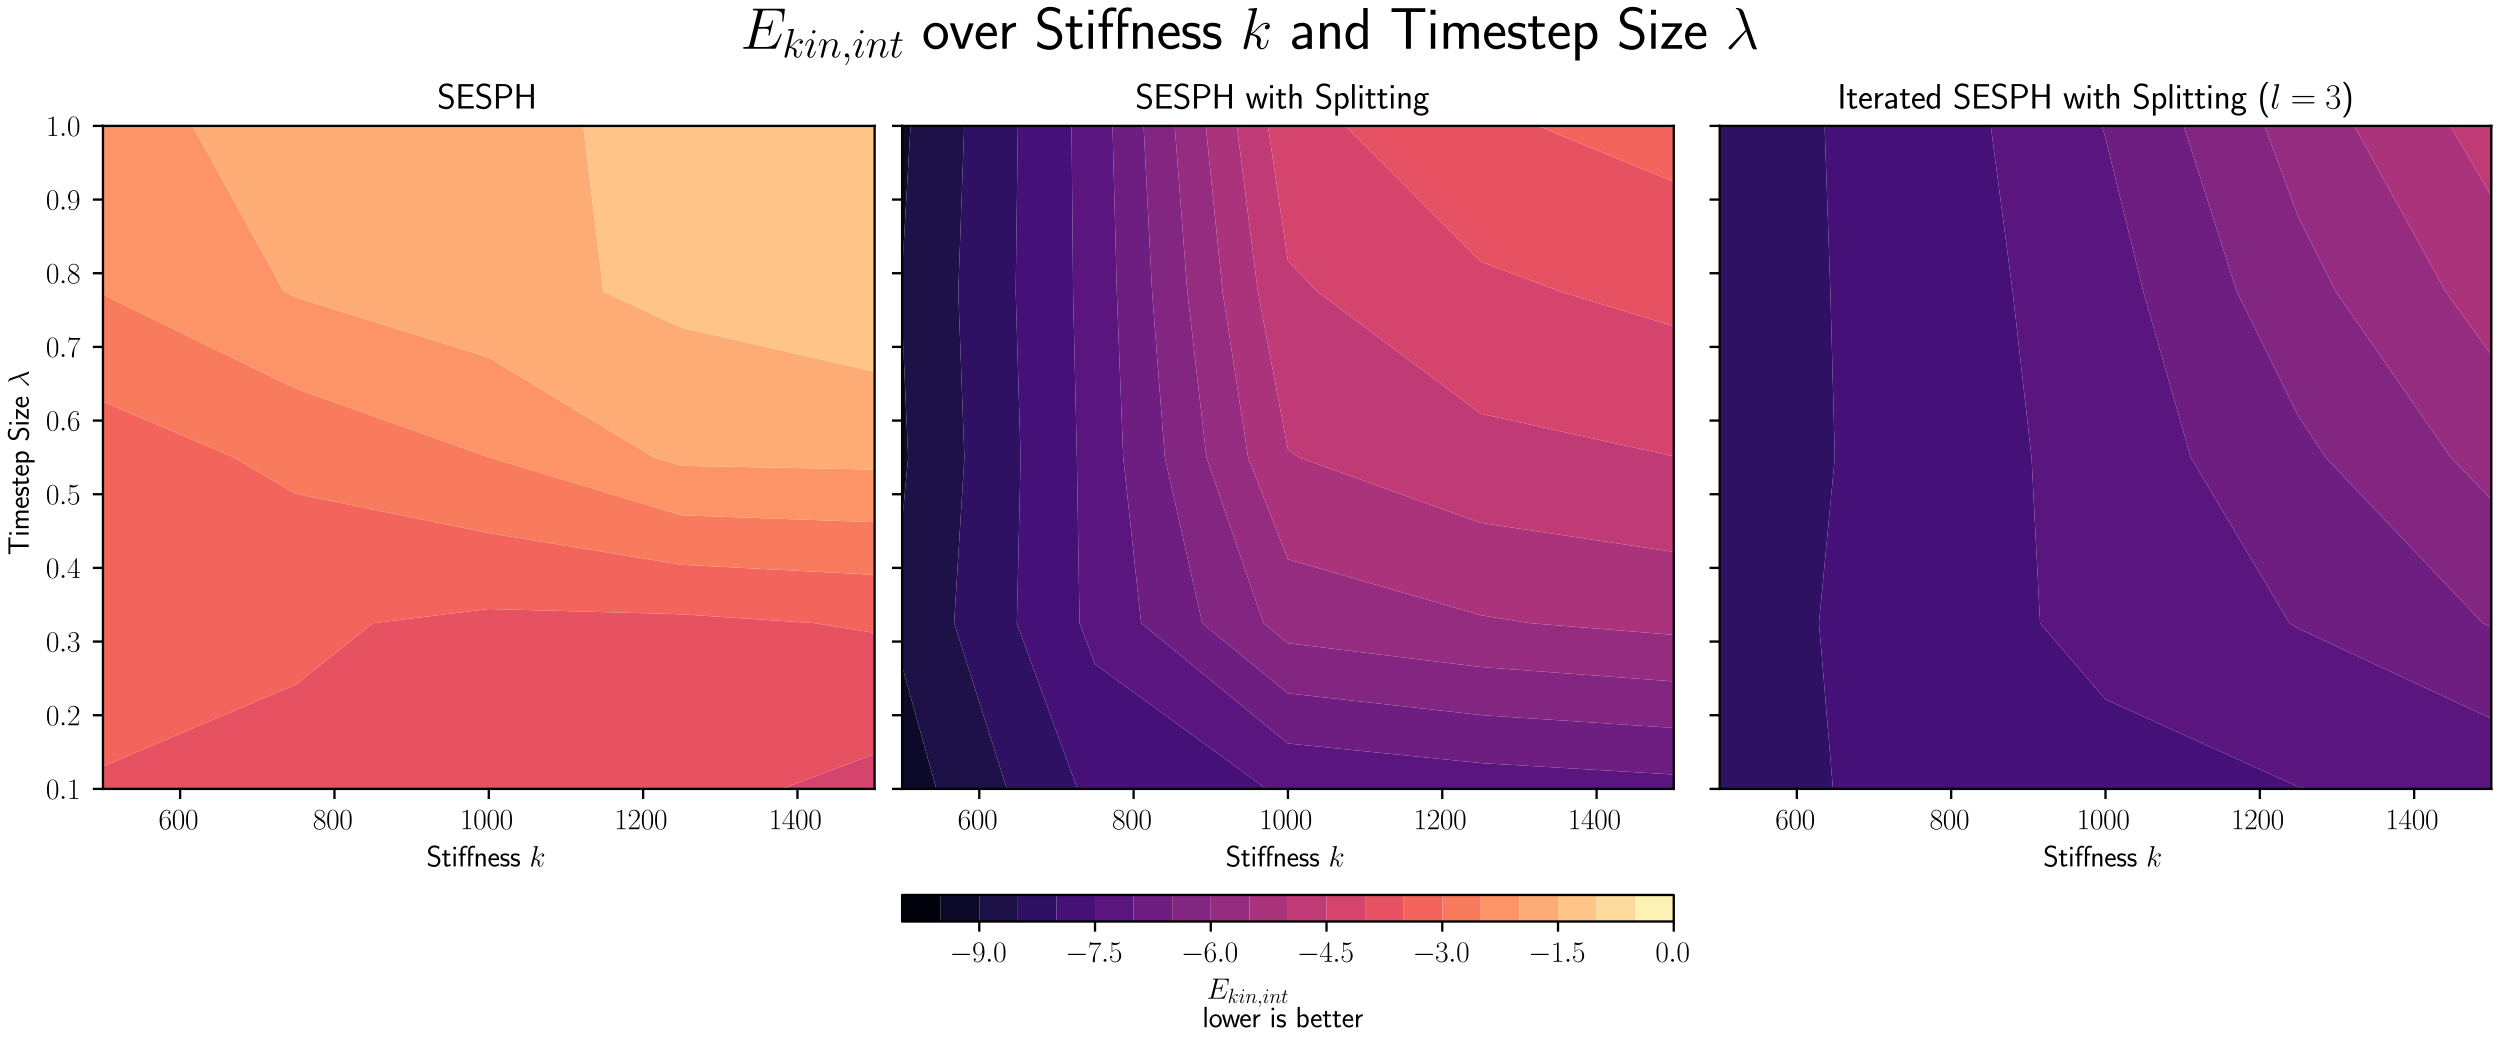 <?xml version="1.0" encoding="utf-8" standalone="no"?>
<!DOCTYPE svg PUBLIC "-//W3C//DTD SVG 1.1//EN"
  "http://www.w3.org/Graphics/SVG/1.1/DTD/svg11.dtd">
<svg xmlns:xlink="http://www.w3.org/1999/xlink" width="864pt" height="360pt" viewBox="0 0 864 360" xmlns="http://www.w3.org/2000/svg" version="1.1">
 <defs>
  <style type="text/css">*{stroke-linejoin: round; stroke-linecap: butt}</style>
 </defs>
 <g id="figure_1">
  <g id="patch_1">
   <path d="M 0 360 
L 864 360 
L 864 0 
L 0 0 
z
" style="fill: #ffffff"/>
  </g>
  <g id="axes_1">
   <g id="patch_2">
    <path d="M 35.586 272.645 
L 302.269 272.645 
L 302.269 43.505 
L 35.586 43.505 
z
" style="fill: #ffffff"/>
   </g>
   <g id="PathCollection_1"/>
   <g id="PathCollection_2"/>
   <g id="PathCollection_3"/>
   <g id="PathCollection_4"/>
   <g id="PathCollection_5"/>
   <g id="PathCollection_6"/>
   <g id="PathCollection_7"/>
   <g id="PathCollection_8"/>
   <g id="PathCollection_9"/>
   <g id="PathCollection_10"/>
   <g id="PathCollection_11"/>
   <g id="PathCollection_12">
    <path d="M 302.269 272.645 
L 302.269 260.544 
L 270.163 272.645 
z
" clip-path="url(#pd5b307c842)" style="fill: #d5446d"/>
   </g>
   <g id="PathCollection_13">
    <path d="M 102.257 272.645 
L 168.927 272.645 
L 235.598 272.645 
L 270.163 272.645 
L 302.269 260.544 
L 302.269 218.749 
L 281.539 215.36 
L 235.598 212.288 
L 168.927 210.464 
L 128.908 215.36 
L 102.257 236.577 
L 35.586 264.882 
L 35.586 272.645 
z
" clip-path="url(#pd5b307c842)" style="fill: #e75263"/>
   </g>
   <g id="PathCollection_14">
    <path d="M 102.257 236.577 
L 128.908 215.36 
L 168.927 210.464 
L 235.598 212.288 
L 281.539 215.36 
L 302.269 218.749 
L 302.269 215.36 
L 302.269 198.649 
L 235.598 195.19 
L 168.927 184.235 
L 102.257 170.678 
L 80.85 158.075 
L 35.586 138.777 
L 35.586 158.075 
L 35.586 215.36 
L 35.586 264.882 
z
" clip-path="url(#pd5b307c842)" style="fill: #f2645c"/>
   </g>
   <g id="PathCollection_15">
    <path d="M 102.257 170.678 
L 168.927 184.235 
L 235.598 195.19 
L 302.269 198.649 
L 302.269 180.464 
L 235.598 178.092 
L 169.076 158.075 
L 168.927 157.985 
L 102.257 134.325 
L 35.586 101.824 
L 35.586 138.777 
L 80.85 158.075 
z
" clip-path="url(#pd5b307c842)" style="fill: #f97b5d"/>
   </g>
   <g id="PathCollection_16">
    <path d="M 235.598 178.092 
L 302.269 180.464 
L 302.269 162.279 
L 235.598 160.993 
L 225.9 158.075 
L 168.927 123.562 
L 102.257 102.784 
L 98.185 100.79 
L 66.567 43.505 
L 35.586 43.505 
L 35.586 100.79 
L 35.586 101.824 
L 102.257 134.325 
L 168.927 157.985 
L 169.076 158.075 
z
" clip-path="url(#pd5b307c842)" style="fill: #fd9467"/>
   </g>
   <g id="PathCollection_17">
    <path d="M 235.598 160.993 
L 302.269 162.279 
L 302.269 158.075 
L 302.269 128.477 
L 235.598 113.271 
L 208.551 100.79 
L 201.568 43.505 
L 168.927 43.505 
L 102.257 43.505 
L 66.567 43.505 
L 98.185 100.79 
L 102.257 102.784 
L 168.927 123.562 
L 225.9 158.075 
z
" clip-path="url(#pd5b307c842)" style="fill: #feac76"/>
   </g>
   <g id="PathCollection_18">
    <path d="M 235.598 113.271 
L 302.269 128.477 
L 302.269 100.79 
L 302.269 43.505 
L 235.598 43.505 
L 201.568 43.505 
L 208.551 100.79 
z
" clip-path="url(#pd5b307c842)" style="fill: #fec488"/>
   </g>
   <g id="PathCollection_19"/>
   <g id="PathCollection_20"/>
   <g id="matplotlib.axis_1">
    <g id="xtick_1">
     <g id="line2d_1">
      <defs>
       <path id="m37234db41c" d="M 0 0 
L 0 3.5 
" style="stroke: #000000; stroke-width: 0.8"/>
      </defs>
      <g>
       <use xlink:href="#m37234db41c" x="62.254" y="272.645" style="stroke: #000000; stroke-width: 0.8"/>
      </g>
     </g>
     <g id="text_1">
      <!-- $\mathdefault{600}$ -->
      <g transform="translate(54.782 286.564) scale(0.1 -0.1)">
       <defs>
        <path id="CMR17-36" d="M 678 2198 
C 678 3712 1395 4076 1811 4076 
C 1946 4076 2272 4049 2400 3782 
C 2298 3782 2106 3782 2106 3558 
C 2106 3385 2246 3328 2336 3328 
C 2394 3328 2566 3353 2566 3571 
C 2566 3987 2246 4224 1805 4224 
C 1043 4224 243 3411 243 2011 
C 243 257 966 -128 1478 -128 
C 2099 -128 2688 431 2688 1295 
C 2688 2101 2170 2688 1517 2688 
C 1126 2688 838 2430 678 1979 
L 678 2198 
z
M 1478 25 
C 691 25 691 1212 691 1450 
C 691 1914 909 2585 1504 2585 
C 1613 2585 1926 2585 2138 2140 
C 2253 1889 2253 1624 2253 1302 
C 2253 954 2253 696 2118 438 
C 1978 173 1773 25 1478 25 
z
" transform="scale(0.016)"/>
        <path id="CMR17-30" d="M 2688 2038 
C 2688 2430 2682 3099 2413 3613 
C 2176 4063 1798 4224 1466 4224 
C 1158 4224 768 4082 525 3620 
C 269 3137 243 2539 243 2038 
C 243 1671 250 1112 448 623 
C 723 -39 1216 -128 1466 -128 
C 1760 -128 2208 -7 2470 604 
C 2662 1048 2688 1568 2688 2038 
z
M 1466 -26 
C 1056 -26 813 328 723 816 
C 653 1196 653 1749 653 2109 
C 653 2604 653 3015 736 3407 
C 858 3954 1216 4121 1466 4121 
C 1728 4121 2067 3947 2189 3420 
C 2272 3054 2278 2623 2278 2109 
C 2278 1691 2278 1176 2202 797 
C 2067 96 1690 -26 1466 -26 
z
" transform="scale(0.016)"/>
       </defs>
       <use xlink:href="#CMR17-36" transform="scale(0.996)"/>
       <use xlink:href="#CMR17-30" transform="translate(45.69 0) scale(0.996)"/>
       <use xlink:href="#CMR17-30" transform="translate(91.381 0) scale(0.996)"/>
      </g>
     </g>
    </g>
    <g id="xtick_2">
     <g id="line2d_2">
      <g>
       <use xlink:href="#m37234db41c" x="115.591" y="272.645" style="stroke: #000000; stroke-width: 0.8"/>
      </g>
     </g>
     <g id="text_2">
      <!-- $\mathdefault{800}$ -->
      <g transform="translate(108.119 286.564) scale(0.1 -0.1)">
       <defs>
        <path id="CMR17-38" d="M 1741 2289 
C 2144 2494 2554 2803 2554 3298 
C 2554 3884 1990 4224 1472 4224 
C 890 4224 378 3800 378 3215 
C 378 3054 416 2777 666 2533 
C 730 2469 998 2276 1171 2154 
C 883 2006 211 1652 211 945 
C 211 282 838 -128 1459 -128 
C 2144 -128 2720 366 2720 1022 
C 2720 1607 2330 1877 2074 2051 
L 1741 2289 
z
M 902 2855 
C 851 2887 595 3086 595 3388 
C 595 3781 998 4076 1459 4076 
C 1965 4076 2336 3716 2336 3298 
C 2336 2700 1670 2359 1638 2359 
C 1632 2359 1626 2359 1574 2398 
L 902 2855 
z
M 2080 1536 
C 2176 1466 2483 1253 2483 861 
C 2483 385 2010 25 1472 25 
C 890 25 448 443 448 951 
C 448 1459 838 1884 1280 2083 
L 2080 1536 
z
" transform="scale(0.016)"/>
       </defs>
       <use xlink:href="#CMR17-38" transform="scale(0.996)"/>
       <use xlink:href="#CMR17-30" transform="translate(45.69 0) scale(0.996)"/>
       <use xlink:href="#CMR17-30" transform="translate(91.381 0) scale(0.996)"/>
      </g>
     </g>
    </g>
    <g id="xtick_3">
     <g id="line2d_3">
      <g>
       <use xlink:href="#m37234db41c" x="168.927" y="272.645" style="stroke: #000000; stroke-width: 0.8"/>
      </g>
     </g>
     <g id="text_3">
      <!-- $\mathdefault{1000}$ -->
      <g transform="translate(158.965 286.564) scale(0.1 -0.1)">
       <defs>
        <path id="CMR17-31" d="M 1702 4083 
C 1702 4217 1696 4224 1606 4224 
C 1357 3927 979 3833 621 3820 
C 602 3820 570 3820 563 3808 
C 557 3795 557 3782 557 3648 
C 755 3648 1088 3686 1344 3839 
L 1344 467 
C 1344 243 1331 166 781 166 
L 589 166 
L 589 0 
C 896 6 1216 12 1523 12 
C 1830 12 2150 6 2458 0 
L 2458 166 
L 2266 166 
C 1715 166 1702 236 1702 467 
L 1702 4083 
z
" transform="scale(0.016)"/>
       </defs>
       <use xlink:href="#CMR17-31" transform="scale(0.996)"/>
       <use xlink:href="#CMR17-30" transform="translate(45.69 0) scale(0.996)"/>
       <use xlink:href="#CMR17-30" transform="translate(91.381 0) scale(0.996)"/>
       <use xlink:href="#CMR17-30" transform="translate(137.071 0) scale(0.996)"/>
      </g>
     </g>
    </g>
    <g id="xtick_4">
     <g id="line2d_4">
      <g>
       <use xlink:href="#m37234db41c" x="222.264" y="272.645" style="stroke: #000000; stroke-width: 0.8"/>
      </g>
     </g>
     <g id="text_4">
      <!-- $\mathdefault{1200}$ -->
      <g transform="translate(212.301 286.564) scale(0.1 -0.1)">
       <defs>
        <path id="CMR17-32" d="M 2669 990 
L 2554 990 
C 2490 537 2438 460 2413 422 
C 2381 371 1920 371 1830 371 
L 602 371 
C 832 620 1280 1073 1824 1596 
C 2214 1966 2669 2400 2669 3033 
C 2669 3788 2067 4224 1395 4224 
C 691 4224 262 3603 262 3027 
C 262 2777 448 2745 525 2745 
C 589 2745 781 2783 781 3007 
C 781 3206 614 3264 525 3264 
C 486 3264 448 3257 422 3244 
C 544 3788 915 4057 1306 4057 
C 1862 4057 2227 3616 2227 3033 
C 2227 2477 1901 1998 1536 1583 
L 262 147 
L 262 0 
L 2515 0 
L 2669 990 
z
" transform="scale(0.016)"/>
       </defs>
       <use xlink:href="#CMR17-31" transform="scale(0.996)"/>
       <use xlink:href="#CMR17-32" transform="translate(45.69 0) scale(0.996)"/>
       <use xlink:href="#CMR17-30" transform="translate(91.381 0) scale(0.996)"/>
       <use xlink:href="#CMR17-30" transform="translate(137.071 0) scale(0.996)"/>
      </g>
     </g>
    </g>
    <g id="xtick_5">
     <g id="line2d_5">
      <g>
       <use xlink:href="#m37234db41c" x="275.6" y="272.645" style="stroke: #000000; stroke-width: 0.8"/>
      </g>
     </g>
     <g id="text_5">
      <!-- $\mathdefault{1400}$ -->
      <g transform="translate(265.638 286.564) scale(0.1 -0.1)">
       <defs>
        <path id="CMR17-34" d="M 2150 4147 
C 2150 4281 2144 4288 2029 4288 
L 128 1254 
L 128 1088 
L 1779 1088 
L 1779 460 
C 1779 230 1766 166 1318 166 
L 1197 166 
L 1197 0 
C 1402 12 1747 12 1965 12 
C 2182 12 2528 12 2733 0 
L 2733 166 
L 2611 166 
C 2163 166 2150 230 2150 460 
L 2150 1088 
L 2803 1088 
L 2803 1254 
L 2150 1254 
L 2150 4147 
z
M 1798 3723 
L 1798 1254 
L 256 1254 
L 1798 3723 
z
" transform="scale(0.016)"/>
       </defs>
       <use xlink:href="#CMR17-31" transform="scale(0.996)"/>
       <use xlink:href="#CMR17-34" transform="translate(45.69 0) scale(0.996)"/>
       <use xlink:href="#CMR17-30" transform="translate(91.381 0) scale(0.996)"/>
       <use xlink:href="#CMR17-30" transform="translate(137.071 0) scale(0.996)"/>
      </g>
     </g>
    </g>
    <g id="text_6">
     <!-- Stiffness $k$ -->
     <g transform="translate(147.405 299.42) scale(0.1 -0.1)">
      <defs>
       <path id="CMSS17-53" d="M 2797 4230 
C 2515 4396 2208 4544 1690 4544 
C 864 4544 333 3934 333 3309 
C 333 3064 403 2787 653 2504 
C 902 2220 1184 2143 1542 2053 
C 1690 2014 1939 1943 1984 1924 
C 2342 1782 2515 1454 2515 1144 
C 2515 738 2202 307 1645 307 
C 1453 307 890 339 358 829 
L 269 320 
C 794 -64 1363 -128 1651 -128 
C 2438 -128 3002 494 3002 1202 
C 3002 1460 2925 1789 2656 2092 
C 2394 2381 2163 2446 1638 2588 
C 1338 2665 1146 2717 986 2916 
C 877 3058 819 3193 819 3367 
C 819 3728 1126 4121 1690 4121 
C 1971 4121 2336 4063 2707 3715 
L 2797 4230 
z
" transform="scale(0.016)"/>
       <path id="CMSS17-74" d="M 1069 2380 
L 1901 2380 
L 1901 2752 
L 1069 2752 
L 1069 3520 
L 614 3520 
L 614 2752 
L 109 2752 
L 109 2380 
L 602 2380 
L 602 751 
C 602 384 685 -64 1107 -64 
C 1427 -64 1722 25 2003 172 
L 1901 551 
C 1747 416 1562 339 1363 339 
C 1082 339 1069 699 1069 860 
L 1069 2380 
z
" transform="scale(0.016)"/>
       <path id="CMSS17-69" d="M 979 4224 
L 442 4224 
L 442 3686 
L 979 3686 
L 979 4224 
z
M 947 2752 
L 474 2752 
L 474 0 
L 947 0 
L 947 2752 
z
" transform="scale(0.016)"/>
       <path id="CMSS17-b" d="M 1075 2380 
L 1734 2380 
L 1734 2752 
L 1062 2752 
L 1062 3563 
C 1062 4000 1395 4089 1613 4089 
C 1837 4089 2022 4032 2093 4007 
L 2093 4428 
C 2022 4441 1830 4480 1619 4480 
C 1030 4480 602 4000 602 3366 
L 602 2752 
L 160 2752 
L 160 2380 
L 602 2380 
L 602 0 
L 1075 0 
L 1075 2380 
z
M 2739 2380 
L 3398 2380 
L 3398 2752 
L 2726 2752 
L 2726 3563 
C 2726 4000 3059 4089 3277 4089 
C 3501 4089 3686 4032 3757 4007 
L 3757 4428 
C 3686 4441 3494 4480 3283 4480 
C 2694 4480 2266 4000 2266 3366 
L 2266 0 
L 2739 0 
L 2739 2380 
z
" transform="scale(0.016)"/>
       <path id="CMSS17-6e" d="M 2618 1878 
C 2618 2283 2522 2816 1798 2816 
C 1389 2816 1120 2604 941 2386 
L 941 2783 
L 474 2783 
L 474 0 
L 960 0 
L 960 1556 
C 960 1962 1114 2425 1549 2425 
C 2112 2425 2131 2045 2131 1826 
L 2131 0 
L 2618 0 
L 2618 1878 
z
" transform="scale(0.016)"/>
       <path id="CMSS17-65" d="M 2502 1375 
C 2502 1587 2490 2001 2285 2347 
C 2061 2713 1696 2816 1421 2816 
C 755 2816 192 2184 192 1363 
C 192 579 774 -64 1510 -64 
C 1798 -64 2150 19 2470 249 
C 2470 275 2458 414 2451 421 
C 2451 433 2432 629 2432 655 
C 2125 408 1773 326 1517 326 
C 1107 326 666 667 646 1375 
L 2502 1375 
z
M 698 1728 
C 781 2086 1062 2425 1421 2425 
C 1517 2425 1965 2412 2080 1728 
L 698 1728 
z
" transform="scale(0.016)"/>
       <path id="CMSS17-73" d="M 2061 2623 
C 1683 2803 1389 2816 1197 2816 
C 742 2816 198 2655 198 2009 
C 198 1363 902 1222 1094 1183 
C 1389 1126 1715 1062 1715 742 
C 1715 339 1254 339 1171 339 
C 915 339 563 409 243 639 
L 166 211 
C 531 0 883 -64 1178 -64 
C 1965 -64 2163 416 2163 780 
C 2163 1094 1984 1305 1862 1401 
C 1651 1567 1574 1587 1050 1695 
C 960 1708 646 1779 646 2067 
C 646 2431 1050 2431 1139 2431 
C 1555 2431 1811 2303 1984 2207 
L 2061 2623 
z
" transform="scale(0.016)"/>
       <path id="CMMI12-6b" d="M 1798 4255 
C 1805 4281 1818 4319 1818 4351 
C 1818 4416 1754 4416 1741 4416 
C 1734 4416 1504 4396 1389 4383 
C 1280 4377 1184 4364 1069 4358 
C 915 4345 870 4339 870 4223 
C 870 4159 934 4159 998 4159 
C 1325 4159 1325 4103 1325 4040 
C 1325 4014 1325 4002 1293 3888 
L 378 250 
C 352 153 352 141 352 102 
C 352 -39 461 -64 525 -64 
C 704 -64 742 76 794 275 
L 1094 1476 
C 1555 1425 1830 1232 1830 924 
C 1830 885 1830 860 1811 763 
C 1786 667 1786 590 1786 558 
C 1786 185 2029 -64 2355 -64 
C 2650 -64 2803 205 2854 295 
C 2989 532 3072 892 3072 917 
C 3072 949 3046 975 3008 975 
C 2950 975 2944 949 2918 847 
C 2829 513 2694 64 2368 64 
C 2240 64 2157 128 2157 372 
C 2157 494 2182 635 2208 731 
C 2234 847 2234 853 2234 930 
C 2234 1309 1894 1521 1306 1598 
C 1536 1739 1766 1989 1856 2086 
C 2221 2495 2470 2687 2765 2687 
C 2912 2687 2950 2655 2995 2624 
C 2758 2598 2669 2431 2669 2303 
C 2669 2150 2790 2099 2880 2099 
C 3053 2099 3206 2246 3206 2451 
C 3206 2634 3059 2816 2771 2816 
C 2419 2816 2131 2579 1677 2067 
C 1613 1989 1376 1746 1139 1656 
L 1798 4255 
z
" transform="scale(0.016)"/>
      </defs>
      <use xlink:href="#CMSS17-53" transform="scale(0.996)"/>
      <use xlink:href="#CMSS17-74" transform="translate(52.049 0) scale(0.996)"/>
      <use xlink:href="#CMSS17-69" transform="translate(85.88 0) scale(0.996)"/>
      <use xlink:href="#CMSS17-b" transform="translate(108.061 0) scale(0.996)"/>
      <use xlink:href="#CMSS17-6e" transform="translate(162.712 0) scale(0.996)"/>
      <use xlink:href="#CMSS17-65" transform="translate(210.917 0) scale(0.996)"/>
      <use xlink:href="#CMSS17-73" transform="translate(252.556 0) scale(0.996)"/>
      <use xlink:href="#CMSS17-73" transform="translate(288.469 0) scale(0.996)"/>
      <use xlink:href="#CMMI12-6b" transform="translate(355.612 0) scale(0.996)"/>
     </g>
    </g>
   </g>
   <g id="matplotlib.axis_2">
    <g id="ytick_1">
     <g id="line2d_6">
      <defs>
       <path id="m2d2416a4b5" d="M 0 0 
L -3.5 0 
" style="stroke: #000000; stroke-width: 0.8"/>
      </defs>
      <g>
       <use xlink:href="#m2d2416a4b5" x="35.586" y="272.645" style="stroke: #000000; stroke-width: 0.8"/>
      </g>
     </g>
     <g id="text_7">
      <!-- $\mathdefault{0.1}$ -->
      <g transform="translate(15.856 276.105) scale(0.1 -0.1)">
       <defs>
        <path id="CMMI12-3a" d="M 1178 307 
C 1178 492 1024 620 870 620 
C 685 620 557 467 557 313 
C 557 128 710 0 864 0 
C 1050 0 1178 153 1178 307 
z
" transform="scale(0.016)"/>
       </defs>
       <use xlink:href="#CMR17-30" transform="scale(0.996)"/>
       <use xlink:href="#CMMI12-3a" transform="translate(45.69 0) scale(0.996)"/>
       <use xlink:href="#CMR17-31" transform="translate(72.788 0) scale(0.996)"/>
      </g>
     </g>
    </g>
    <g id="ytick_2">
     <g id="line2d_7">
      <g>
       <use xlink:href="#m2d2416a4b5" x="35.586" y="247.185" style="stroke: #000000; stroke-width: 0.8"/>
      </g>
     </g>
     <g id="text_8">
      <!-- $\mathdefault{0.2}$ -->
      <g transform="translate(15.856 250.645) scale(0.1 -0.1)">
       <use xlink:href="#CMR17-30" transform="scale(0.996)"/>
       <use xlink:href="#CMMI12-3a" transform="translate(45.69 0) scale(0.996)"/>
       <use xlink:href="#CMR17-32" transform="translate(72.788 0) scale(0.996)"/>
      </g>
     </g>
    </g>
    <g id="ytick_3">
     <g id="line2d_8">
      <g>
       <use xlink:href="#m2d2416a4b5" x="35.586" y="221.725" style="stroke: #000000; stroke-width: 0.8"/>
      </g>
     </g>
     <g id="text_9">
      <!-- $\mathdefault{0.3}$ -->
      <g transform="translate(15.856 225.185) scale(0.1 -0.1)">
       <defs>
        <path id="CMR17-33" d="M 1414 2176 
C 1984 2176 2234 1673 2234 1094 
C 2234 322 1824 25 1453 25 
C 1114 25 563 193 390 691 
C 422 678 454 678 486 678 
C 640 678 755 780 755 947 
C 755 1132 614 1216 486 1216 
C 378 1216 211 1164 211 927 
C 211 335 787 -128 1466 -128 
C 2176 -128 2720 432 2720 1087 
C 2720 1718 2208 2176 1600 2246 
C 2086 2347 2554 2776 2554 3353 
C 2554 3856 2048 4224 1472 4224 
C 890 4224 378 3862 378 3347 
C 378 3123 544 3084 627 3084 
C 762 3084 877 3167 877 3334 
C 877 3500 762 3584 627 3584 
C 602 3584 570 3584 544 3571 
C 730 3999 1235 4076 1459 4076 
C 1683 4076 2106 3966 2106 3347 
C 2106 3167 2080 2851 1862 2574 
C 1670 2329 1453 2316 1242 2297 
C 1210 2297 1062 2284 1037 2284 
C 992 2278 966 2272 966 2227 
C 966 2182 973 2176 1101 2176 
L 1414 2176 
z
" transform="scale(0.016)"/>
       </defs>
       <use xlink:href="#CMR17-30" transform="scale(0.996)"/>
       <use xlink:href="#CMMI12-3a" transform="translate(45.69 0) scale(0.996)"/>
       <use xlink:href="#CMR17-33" transform="translate(72.788 0) scale(0.996)"/>
      </g>
     </g>
    </g>
    <g id="ytick_4">
     <g id="line2d_9">
      <g>
       <use xlink:href="#m2d2416a4b5" x="35.586" y="196.265" style="stroke: #000000; stroke-width: 0.8"/>
      </g>
     </g>
     <g id="text_10">
      <!-- $\mathdefault{0.4}$ -->
      <g transform="translate(15.856 199.725) scale(0.1 -0.1)">
       <use xlink:href="#CMR17-30" transform="scale(0.996)"/>
       <use xlink:href="#CMMI12-3a" transform="translate(45.69 0) scale(0.996)"/>
       <use xlink:href="#CMR17-34" transform="translate(72.788 0) scale(0.996)"/>
      </g>
     </g>
    </g>
    <g id="ytick_5">
     <g id="line2d_10">
      <g>
       <use xlink:href="#m2d2416a4b5" x="35.586" y="170.805" style="stroke: #000000; stroke-width: 0.8"/>
      </g>
     </g>
     <g id="text_11">
      <!-- $\mathdefault{0.5}$ -->
      <g transform="translate(15.856 174.264) scale(0.1 -0.1)">
       <defs>
        <path id="CMR17-35" d="M 730 3750 
C 794 3724 1056 3641 1325 3641 
C 1920 3641 2246 3961 2432 4140 
C 2432 4191 2432 4224 2394 4224 
C 2387 4224 2374 4224 2323 4198 
C 2099 4102 1837 4032 1517 4032 
C 1325 4032 1037 4055 723 4191 
C 653 4224 640 4224 634 4224 
C 602 4224 595 4217 595 4090 
L 595 2231 
C 595 2113 595 2080 659 2080 
C 691 2080 704 2093 736 2139 
C 941 2435 1222 2560 1542 2560 
C 1766 2560 2246 2415 2246 1293 
C 2246 1087 2246 716 2054 422 
C 1894 159 1645 25 1370 25 
C 947 25 518 319 403 812 
C 429 806 480 793 506 793 
C 589 793 749 838 749 1036 
C 749 1209 627 1280 506 1280 
C 358 1280 262 1190 262 1011 
C 262 454 704 -128 1382 -128 
C 2042 -128 2669 441 2669 1267 
C 2669 2054 2170 2662 1549 2662 
C 1222 2662 947 2540 730 2304 
L 730 3750 
z
" transform="scale(0.016)"/>
       </defs>
       <use xlink:href="#CMR17-30" transform="scale(0.996)"/>
       <use xlink:href="#CMMI12-3a" transform="translate(45.69 0) scale(0.996)"/>
       <use xlink:href="#CMR17-35" transform="translate(72.788 0) scale(0.996)"/>
      </g>
     </g>
    </g>
    <g id="ytick_6">
     <g id="line2d_11">
      <g>
       <use xlink:href="#m2d2416a4b5" x="35.586" y="145.345" style="stroke: #000000; stroke-width: 0.8"/>
      </g>
     </g>
     <g id="text_12">
      <!-- $\mathdefault{0.6}$ -->
      <g transform="translate(15.856 148.804) scale(0.1 -0.1)">
       <use xlink:href="#CMR17-30" transform="scale(0.996)"/>
       <use xlink:href="#CMMI12-3a" transform="translate(45.69 0) scale(0.996)"/>
       <use xlink:href="#CMR17-36" transform="translate(72.788 0) scale(0.996)"/>
      </g>
     </g>
    </g>
    <g id="ytick_7">
     <g id="line2d_12">
      <g>
       <use xlink:href="#m2d2416a4b5" x="35.586" y="119.885" style="stroke: #000000; stroke-width: 0.8"/>
      </g>
     </g>
     <g id="text_13">
      <!-- $\mathdefault{0.7}$ -->
      <g transform="translate(15.856 123.344) scale(0.1 -0.1)">
       <defs>
        <path id="CMR17-37" d="M 2886 3955 
L 2886 4096 
L 1382 4096 
C 634 4096 621 4166 595 4288 
L 480 4288 
L 294 3104 
L 410 3104 
C 429 3226 474 3552 550 3673 
C 589 3724 1062 3724 1171 3724 
L 2579 3724 
L 1869 2670 
C 1395 1961 1069 1003 1069 166 
C 1069 89 1069 -128 1299 -128 
C 1530 -128 1530 89 1530 172 
L 1530 466 
C 1530 1514 1709 2204 2003 2644 
L 2886 3955 
z
" transform="scale(0.016)"/>
       </defs>
       <use xlink:href="#CMR17-30" transform="scale(0.996)"/>
       <use xlink:href="#CMMI12-3a" transform="translate(45.69 0) scale(0.996)"/>
       <use xlink:href="#CMR17-37" transform="translate(72.788 0) scale(0.996)"/>
      </g>
     </g>
    </g>
    <g id="ytick_8">
     <g id="line2d_13">
      <g>
       <use xlink:href="#m2d2416a4b5" x="35.586" y="94.425" style="stroke: #000000; stroke-width: 0.8"/>
      </g>
     </g>
     <g id="text_14">
      <!-- $\mathdefault{0.8}$ -->
      <g transform="translate(15.856 97.884) scale(0.1 -0.1)">
       <use xlink:href="#CMR17-30" transform="scale(0.996)"/>
       <use xlink:href="#CMMI12-3a" transform="translate(45.69 0) scale(0.996)"/>
       <use xlink:href="#CMR17-38" transform="translate(72.788 0) scale(0.996)"/>
      </g>
     </g>
    </g>
    <g id="ytick_9">
     <g id="line2d_14">
      <g>
       <use xlink:href="#m2d2416a4b5" x="35.586" y="68.965" style="stroke: #000000; stroke-width: 0.8"/>
      </g>
     </g>
     <g id="text_15">
      <!-- $\mathdefault{0.9}$ -->
      <g transform="translate(15.856 72.424) scale(0.1 -0.1)">
       <defs>
        <path id="CMR17-39" d="M 2253 1871 
C 2253 448 1670 25 1190 25 
C 1043 25 685 43 538 281 
C 704 256 826 345 826 505 
C 826 678 685 736 595 736 
C 538 736 365 710 365 492 
C 365 68 742 -128 1203 -128 
C 1939 -128 2688 665 2688 2090 
C 2688 3857 1971 4224 1485 4224 
C 851 4224 243 3664 243 2800 
C 243 2000 762 1408 1414 1408 
C 1952 1408 2189 1910 2253 2122 
L 2253 1871 
z
M 1427 1510 
C 1254 1510 1011 1542 813 1929 
C 678 2181 678 2477 678 2793 
C 678 3174 678 3438 858 3722 
C 947 3857 1114 4076 1485 4076 
C 2240 4076 2240 2909 2240 2651 
C 2240 2193 2035 1510 1427 1510 
z
" transform="scale(0.016)"/>
       </defs>
       <use xlink:href="#CMR17-30" transform="scale(0.996)"/>
       <use xlink:href="#CMMI12-3a" transform="translate(45.69 0) scale(0.996)"/>
       <use xlink:href="#CMR17-39" transform="translate(72.788 0) scale(0.996)"/>
      </g>
     </g>
    </g>
    <g id="ytick_10">
     <g id="line2d_15">
      <g>
       <use xlink:href="#m2d2416a4b5" x="35.586" y="43.505" style="stroke: #000000; stroke-width: 0.8"/>
      </g>
     </g>
     <g id="text_16">
      <!-- $\mathdefault{1.0}$ -->
      <g transform="translate(15.856 46.964) scale(0.1 -0.1)">
       <use xlink:href="#CMR17-31" transform="scale(0.996)"/>
       <use xlink:href="#CMMI12-3a" transform="translate(45.69 0) scale(0.996)"/>
       <use xlink:href="#CMR17-30" transform="translate(72.788 0) scale(0.996)"/>
      </g>
     </g>
    </g>
    <g id="text_17">
     <!-- Timestep Size $\lambda$ -->
     <g transform="translate(9.919 191.886) rotate(-90) scale(0.1 -0.1)">
      <defs>
       <path id="CMSS17-54" d="M 2317 3987 
L 2848 3987 
C 2925 3987 3002 3980 3078 3980 
L 3878 3980 
L 3878 4396 
L 218 4396 
L 218 3980 
L 1018 3980 
C 1094 3980 1171 3987 1248 3987 
L 1779 3987 
L 1779 0 
L 2317 0 
L 2317 3987 
z
" transform="scale(0.016)"/>
       <path id="CMSS17-6d" d="M 4288 1878 
C 4288 2309 4179 2816 3462 2816 
C 2982 2816 2694 2515 2566 2328 
C 2451 2668 2182 2816 1798 2816 
C 1363 2816 1088 2566 941 2386 
L 941 2783 
L 474 2783 
L 474 0 
L 960 0 
L 960 1556 
C 960 1936 1101 2425 1555 2425 
C 2138 2425 2138 2013 2138 1826 
L 2138 0 
L 2624 0 
L 2624 1556 
C 2624 1936 2765 2425 3219 2425 
C 3802 2425 3802 2013 3802 1826 
L 3802 0 
L 4288 0 
L 4288 1878 
z
" transform="scale(0.016)"/>
       <path id="CMSS17-70" d="M 966 275 
C 1178 70 1466 -64 1773 -64 
C 2368 -64 2880 553 2880 1382 
C 2880 2147 2496 2816 1946 2816 
C 1626 2816 1242 2700 954 2470 
L 954 2764 
L 480 2764 
L 480 -1280 
L 966 -1280 
L 966 275 
z
M 966 2088 
C 1018 2166 1235 2412 1587 2412 
C 2035 2412 2394 1946 2394 1382 
C 2394 741 1958 326 1530 326 
C 1402 326 1267 358 1139 468 
C 966 624 966 721 966 812 
L 966 2088 
z
" transform="scale(0.016)"/>
       <path id="CMSS17-7a" d="M 2400 2502 
L 2400 2752 
L 250 2752 
L 250 2367 
L 1069 2367 
C 1146 2367 1222 2374 1299 2374 
L 1747 2374 
L 166 262 
L 166 0 
L 2419 0 
L 2419 396 
L 1549 396 
C 1472 396 1395 390 1318 390 
L 826 390 
L 2400 2502 
z
" transform="scale(0.016)"/>
       <path id="CMMI12-15" d="M 1978 3963 
C 1818 4416 1312 4416 1229 4416 
C 1190 4416 1120 4416 1120 4351 
C 1120 4300 1158 4294 1190 4287 
C 1286 4275 1363 4262 1466 4078 
C 1530 3957 2189 2055 2189 2042 
C 2189 2036 2182 2029 2131 1978 
L 467 305 
C 390 229 339 178 339 95 
C 339 6 416 -71 518 -71 
C 544 -71 614 -58 653 -20 
C 755 76 1670 1190 2253 1877 
C 2419 1380 2624 795 2822 261 
C 2854 165 2886 76 2976 -7 
C 3040 -64 3053 -64 3232 -64 
L 3354 -64 
C 3379 -64 3424 -64 3424 -13 
C 3424 12 3418 19 3392 44 
C 3334 114 3290 229 3264 305 
L 1978 3963 
z
" transform="scale(0.016)"/>
      </defs>
      <use xlink:href="#CMSS17-54" transform="scale(0.996)"/>
      <use xlink:href="#CMSS17-69" transform="translate(63.819 0) scale(0.996)"/>
      <use xlink:href="#CMSS17-6d" transform="translate(86 0) scale(0.996)"/>
      <use xlink:href="#CMSS17-65" transform="translate(160.229 0) scale(0.996)"/>
      <use xlink:href="#CMSS17-73" transform="translate(201.868 0) scale(0.996)"/>
      <use xlink:href="#CMSS17-74" transform="translate(237.782 0) scale(0.996)"/>
      <use xlink:href="#CMSS17-65" transform="translate(271.613 0) scale(0.996)"/>
      <use xlink:href="#CMSS17-70" transform="translate(313.252 0) scale(0.996)"/>
      <use xlink:href="#CMSS17-53" transform="translate(392.686 0) scale(0.996)"/>
      <use xlink:href="#CMSS17-69" transform="translate(444.735 0) scale(0.996)"/>
      <use xlink:href="#CMSS17-7a" transform="translate(466.915 0) scale(0.996)"/>
      <use xlink:href="#CMSS17-65" transform="translate(507.593 0) scale(0.996)"/>
      <use xlink:href="#CMMI12-15" transform="translate(580.461 0) scale(0.996)"/>
     </g>
    </g>
   </g>
   <g id="patch_3">
    <path d="M 35.586 272.645 
L 35.586 43.505 
" style="fill: none; stroke: #000000; stroke-width: 0.8; stroke-linejoin: miter; stroke-linecap: square"/>
   </g>
   <g id="patch_4">
    <path d="M 302.269 272.645 
L 302.269 43.505 
" style="fill: none; stroke: #000000; stroke-width: 0.8; stroke-linejoin: miter; stroke-linecap: square"/>
   </g>
   <g id="patch_5">
    <path d="M 35.586 272.645 
L 302.269 272.645 
" style="fill: none; stroke: #000000; stroke-width: 0.8; stroke-linejoin: miter; stroke-linecap: square"/>
   </g>
   <g id="patch_6">
    <path d="M 35.586 43.505 
L 302.269 43.505 
" style="fill: none; stroke: #000000; stroke-width: 0.8; stroke-linejoin: miter; stroke-linecap: square"/>
   </g>
   <g id="text_18">
    <!-- SESPH -->
    <g transform="translate(151.112 37.505) scale(0.12 -0.12)">
     <defs>
      <path id="CMSS17-45" d="M 1958 435 
C 1446 435 1216 435 1101 428 
L 1101 2105 
L 3085 2105 
L 3085 2496 
L 1101 2496 
L 1101 3993 
L 1926 3993 
C 2003 3993 2080 3987 2157 3987 
L 3251 3987 
L 3251 4403 
L 563 4403 
L 563 0 
L 3334 0 
L 3334 441 
L 1958 435 
z
" transform="scale(0.016)"/>
      <path id="CMSS17-50" d="M 2106 1856 
C 2874 1856 3501 2447 3501 3139 
C 3501 3818 2899 4416 2067 4416 
L 570 4416 
L 570 0 
L 1107 0 
L 1107 1856 
L 2106 1856 
z
M 1926 4057 
C 2669 4057 2995 3598 2995 3139 
C 2995 2711 2694 2227 1926 2227 
L 1094 2227 
L 1094 4057 
L 1926 4057 
z
" transform="scale(0.016)"/>
      <path id="CMSS17-48" d="M 3674 4416 
L 3136 4416 
L 3136 2496 
L 1101 2496 
L 1101 4416 
L 563 4416 
L 563 0 
L 1101 0 
L 1101 2105 
L 3136 2105 
L 3136 0 
L 3674 0 
L 3674 4416 
z
" transform="scale(0.016)"/>
     </defs>
     <use xlink:href="#CMSS17-53" transform="scale(0.996)"/>
     <use xlink:href="#CMSS17-45" transform="translate(52.049 0) scale(0.996)"/>
     <use xlink:href="#CMSS17-53" transform="translate(107.941 0) scale(0.996)"/>
     <use xlink:href="#CMSS17-50" transform="translate(159.989 0) scale(0.996)"/>
     <use xlink:href="#CMSS17-48" transform="translate(219.725 0) scale(0.996)"/>
    </g>
   </g>
  </g>
  <g id="axes_2">
   <g id="patch_7">
    <path d="M 311.769 272.645 
L 578.452 272.645 
L 578.452 43.505 
L 311.769 43.505 
z
" style="fill: #ffffff"/>
   </g>
   <g id="PathCollection_21"/>
   <g id="PathCollection_22">
    <path d="M 311.769 230.298 
L 311.769 272.645 
L 323.603 272.645 
z
" clip-path="url(#p98d9d6932b)" style="fill: #0d0a29"/>
    <path d="M 313.855 158.075 
L 311.769 110.326 
L 311.769 158.075 
L 311.769 180.148 
z
" clip-path="url(#p98d9d6932b)" style="fill: #0d0a29"/>
    <path d="M 314.686 43.505 
L 311.769 43.505 
L 311.769 93.922 
z
" clip-path="url(#p98d9d6932b)" style="fill: #0d0a29"/>
   </g>
   <g id="PathCollection_23">
    <path d="M 329.737 215.36 
L 333.291 158.075 
L 331.181 100.79 
L 333.231 43.505 
L 314.686 43.505 
L 311.769 93.922 
L 311.769 100.79 
L 311.769 110.326 
L 313.855 158.075 
L 311.769 180.148 
L 311.769 215.36 
L 311.769 230.298 
L 323.603 272.645 
L 347.986 272.645 
z
" clip-path="url(#p98d9d6932b)" style="fill: #1d1147"/>
   </g>
   <g id="PathCollection_24">
    <path d="M 351.417 215.36 
L 352.728 158.075 
L 351.017 100.79 
L 351.776 43.505 
L 333.231 43.505 
L 331.181 100.79 
L 333.291 158.075 
L 329.737 215.36 
L 347.986 272.645 
L 372.369 272.645 
z
" clip-path="url(#p98d9d6932b)" style="fill: #2f1163"/>
   </g>
   <g id="PathCollection_25">
    <path d="M 378.44 272.645 
L 437.665 272.645 
L 378.44 229.515 
L 373.097 215.36 
L 372.164 158.075 
L 370.854 100.79 
L 370.321 43.505 
L 351.776 43.505 
L 351.017 100.79 
L 352.728 158.075 
L 351.417 215.36 
L 372.369 272.645 
z
" clip-path="url(#p98d9d6932b)" style="fill: #451077"/>
   </g>
   <g id="PathCollection_26">
    <path d="M 378.44 229.515 
L 437.665 272.645 
L 445.11 272.645 
L 511.781 272.645 
L 578.452 272.645 
L 578.452 267.68 
L 511.781 263.722 
L 445.11 256.953 
L 394.37 215.36 
L 388.181 158.075 
L 385.966 100.79 
L 384.481 43.505 
L 378.44 43.505 
L 370.321 43.505 
L 370.854 100.79 
L 372.164 158.075 
L 373.097 215.36 
z
" clip-path="url(#p98d9d6932b)" style="fill: #5a167e"/>
   </g>
   <g id="PathCollection_27">
    <path d="M 445.11 256.953 
L 511.781 263.722 
L 578.452 267.68 
L 578.452 251.59 
L 511.781 247.128 
L 445.11 239.624 
L 415.51 215.36 
L 402.568 158.075 
L 398.153 100.79 
L 395.226 43.505 
L 384.481 43.505 
L 385.966 100.79 
L 388.181 158.075 
L 394.37 215.36 
z
" clip-path="url(#p98d9d6932b)" style="fill: #6e1e81"/>
   </g>
   <g id="PathCollection_28">
    <path d="M 445.11 239.624 
L 511.781 247.128 
L 578.452 251.59 
L 578.452 235.5 
L 511.781 230.533 
L 445.11 222.296 
L 436.65 215.36 
L 416.954 158.075 
L 410.34 100.79 
L 405.971 43.505 
L 395.226 43.505 
L 398.153 100.79 
L 402.568 158.075 
L 415.51 215.36 
z
" clip-path="url(#p98d9d6932b)" style="fill: #832681"/>
   </g>
   <g id="PathCollection_29">
    <path d="M 445.11 222.296 
L 511.781 230.533 
L 578.452 235.5 
L 578.452 219.411 
L 528.708 215.36 
L 511.781 212.626 
L 445.11 193.291 
L 431.341 158.075 
L 422.527 100.79 
L 416.716 43.505 
L 405.971 43.505 
L 410.34 100.79 
L 416.954 158.075 
L 436.65 215.36 
z
" clip-path="url(#p98d9d6932b)" style="fill: #962c80"/>
   </g>
   <g id="PathCollection_30">
    <path d="M 578.452 219.411 
L 578.452 215.36 
L 578.452 190.725 
L 511.781 180.707 
L 448.914 158.075 
L 445.11 155.332 
L 434.715 100.79 
L 427.461 43.505 
L 416.716 43.505 
L 422.527 100.79 
L 431.341 158.075 
L 445.11 193.291 
L 511.781 212.626 
L 528.708 215.36 
z
" clip-path="url(#p98d9d6932b)" style="fill: #ab337c"/>
   </g>
   <g id="PathCollection_31">
    <path d="M 511.781 180.707 
L 578.452 190.725 
L 578.452 158.075 
L 578.452 157.702 
L 511.781 142.989 
L 455.309 100.79 
L 445.11 90.126 
L 438.206 43.505 
L 427.461 43.505 
L 434.715 100.79 
L 445.11 155.332 
L 448.914 158.075 
z
" clip-path="url(#p98d9d6932b)" style="fill: #c03a76"/>
   </g>
   <g id="PathCollection_32">
    <path d="M 511.781 142.989 
L 578.452 157.702 
L 578.452 112.734 
L 539.252 100.79 
L 511.781 90.431 
L 464.959 43.505 
L 445.11 43.505 
L 438.206 43.505 
L 445.11 90.126 
L 455.309 100.79 
z
" clip-path="url(#p98d9d6932b)" style="fill: #d5446d"/>
   </g>
   <g id="PathCollection_33">
    <path d="M 578.452 112.734 
L 578.452 100.79 
L 578.452 62.849 
L 531.455 43.505 
L 511.781 43.505 
L 464.959 43.505 
L 511.781 90.431 
L 539.252 100.79 
z
" clip-path="url(#p98d9d6932b)" style="fill: #e75263"/>
   </g>
   <g id="PathCollection_34">
    <path d="M 578.452 62.849 
L 578.452 43.505 
L 531.455 43.505 
z
" clip-path="url(#p98d9d6932b)" style="fill: #f2645c"/>
   </g>
   <g id="PathCollection_35"/>
   <g id="PathCollection_36"/>
   <g id="PathCollection_37"/>
   <g id="PathCollection_38"/>
   <g id="PathCollection_39"/>
   <g id="PathCollection_40"/>
   <g id="matplotlib.axis_3">
    <g id="xtick_6">
     <g id="line2d_16">
      <g>
       <use xlink:href="#m37234db41c" x="338.437" y="272.645" style="stroke: #000000; stroke-width: 0.8"/>
      </g>
     </g>
     <g id="text_19">
      <!-- $\mathdefault{600}$ -->
      <g transform="translate(330.965 286.564) scale(0.1 -0.1)">
       <use xlink:href="#CMR17-36" transform="scale(0.996)"/>
       <use xlink:href="#CMR17-30" transform="translate(45.69 0) scale(0.996)"/>
       <use xlink:href="#CMR17-30" transform="translate(91.381 0) scale(0.996)"/>
      </g>
     </g>
    </g>
    <g id="xtick_7">
     <g id="line2d_17">
      <g>
       <use xlink:href="#m37234db41c" x="391.774" y="272.645" style="stroke: #000000; stroke-width: 0.8"/>
      </g>
     </g>
     <g id="text_20">
      <!-- $\mathdefault{800}$ -->
      <g transform="translate(384.302 286.564) scale(0.1 -0.1)">
       <use xlink:href="#CMR17-38" transform="scale(0.996)"/>
       <use xlink:href="#CMR17-30" transform="translate(45.69 0) scale(0.996)"/>
       <use xlink:href="#CMR17-30" transform="translate(91.381 0) scale(0.996)"/>
      </g>
     </g>
    </g>
    <g id="xtick_8">
     <g id="line2d_18">
      <g>
       <use xlink:href="#m37234db41c" x="445.11" y="272.645" style="stroke: #000000; stroke-width: 0.8"/>
      </g>
     </g>
     <g id="text_21">
      <!-- $\mathdefault{1000}$ -->
      <g transform="translate(435.148 286.564) scale(0.1 -0.1)">
       <use xlink:href="#CMR17-31" transform="scale(0.996)"/>
       <use xlink:href="#CMR17-30" transform="translate(45.69 0) scale(0.996)"/>
       <use xlink:href="#CMR17-30" transform="translate(91.381 0) scale(0.996)"/>
       <use xlink:href="#CMR17-30" transform="translate(137.071 0) scale(0.996)"/>
      </g>
     </g>
    </g>
    <g id="xtick_9">
     <g id="line2d_19">
      <g>
       <use xlink:href="#m37234db41c" x="498.447" y="272.645" style="stroke: #000000; stroke-width: 0.8"/>
      </g>
     </g>
     <g id="text_22">
      <!-- $\mathdefault{1200}$ -->
      <g transform="translate(488.484 286.564) scale(0.1 -0.1)">
       <use xlink:href="#CMR17-31" transform="scale(0.996)"/>
       <use xlink:href="#CMR17-32" transform="translate(45.69 0) scale(0.996)"/>
       <use xlink:href="#CMR17-30" transform="translate(91.381 0) scale(0.996)"/>
       <use xlink:href="#CMR17-30" transform="translate(137.071 0) scale(0.996)"/>
      </g>
     </g>
    </g>
    <g id="xtick_10">
     <g id="line2d_20">
      <g>
       <use xlink:href="#m37234db41c" x="551.783" y="272.645" style="stroke: #000000; stroke-width: 0.8"/>
      </g>
     </g>
     <g id="text_23">
      <!-- $\mathdefault{1400}$ -->
      <g transform="translate(541.821 286.564) scale(0.1 -0.1)">
       <use xlink:href="#CMR17-31" transform="scale(0.996)"/>
       <use xlink:href="#CMR17-34" transform="translate(45.69 0) scale(0.996)"/>
       <use xlink:href="#CMR17-30" transform="translate(91.381 0) scale(0.996)"/>
       <use xlink:href="#CMR17-30" transform="translate(137.071 0) scale(0.996)"/>
      </g>
     </g>
    </g>
    <g id="text_24">
     <!-- Stiffness $k$ -->
     <g transform="translate(423.588 299.42) scale(0.1 -0.1)">
      <use xlink:href="#CMSS17-53" transform="scale(0.996)"/>
      <use xlink:href="#CMSS17-74" transform="translate(52.049 0) scale(0.996)"/>
      <use xlink:href="#CMSS17-69" transform="translate(85.88 0) scale(0.996)"/>
      <use xlink:href="#CMSS17-b" transform="translate(108.061 0) scale(0.996)"/>
      <use xlink:href="#CMSS17-6e" transform="translate(162.712 0) scale(0.996)"/>
      <use xlink:href="#CMSS17-65" transform="translate(210.917 0) scale(0.996)"/>
      <use xlink:href="#CMSS17-73" transform="translate(252.556 0) scale(0.996)"/>
      <use xlink:href="#CMSS17-73" transform="translate(288.469 0) scale(0.996)"/>
      <use xlink:href="#CMMI12-6b" transform="translate(355.612 0) scale(0.996)"/>
     </g>
    </g>
   </g>
   <g id="matplotlib.axis_4">
    <g id="ytick_11">
     <g id="line2d_21">
      <g>
       <use xlink:href="#m2d2416a4b5" x="311.769" y="272.645" style="stroke: #000000; stroke-width: 0.8"/>
      </g>
     </g>
    </g>
    <g id="ytick_12">
     <g id="line2d_22">
      <g>
       <use xlink:href="#m2d2416a4b5" x="311.769" y="247.185" style="stroke: #000000; stroke-width: 0.8"/>
      </g>
     </g>
    </g>
    <g id="ytick_13">
     <g id="line2d_23">
      <g>
       <use xlink:href="#m2d2416a4b5" x="311.769" y="221.725" style="stroke: #000000; stroke-width: 0.8"/>
      </g>
     </g>
    </g>
    <g id="ytick_14">
     <g id="line2d_24">
      <g>
       <use xlink:href="#m2d2416a4b5" x="311.769" y="196.265" style="stroke: #000000; stroke-width: 0.8"/>
      </g>
     </g>
    </g>
    <g id="ytick_15">
     <g id="line2d_25">
      <g>
       <use xlink:href="#m2d2416a4b5" x="311.769" y="170.805" style="stroke: #000000; stroke-width: 0.8"/>
      </g>
     </g>
    </g>
    <g id="ytick_16">
     <g id="line2d_26">
      <g>
       <use xlink:href="#m2d2416a4b5" x="311.769" y="145.345" style="stroke: #000000; stroke-width: 0.8"/>
      </g>
     </g>
    </g>
    <g id="ytick_17">
     <g id="line2d_27">
      <g>
       <use xlink:href="#m2d2416a4b5" x="311.769" y="119.885" style="stroke: #000000; stroke-width: 0.8"/>
      </g>
     </g>
    </g>
    <g id="ytick_18">
     <g id="line2d_28">
      <g>
       <use xlink:href="#m2d2416a4b5" x="311.769" y="94.425" style="stroke: #000000; stroke-width: 0.8"/>
      </g>
     </g>
    </g>
    <g id="ytick_19">
     <g id="line2d_29">
      <g>
       <use xlink:href="#m2d2416a4b5" x="311.769" y="68.965" style="stroke: #000000; stroke-width: 0.8"/>
      </g>
     </g>
    </g>
    <g id="ytick_20">
     <g id="line2d_30">
      <g>
       <use xlink:href="#m2d2416a4b5" x="311.769" y="43.505" style="stroke: #000000; stroke-width: 0.8"/>
      </g>
     </g>
    </g>
   </g>
   <g id="patch_8">
    <path d="M 311.769 272.645 
L 311.769 43.505 
" style="fill: none; stroke: #000000; stroke-width: 0.8; stroke-linejoin: miter; stroke-linecap: square"/>
   </g>
   <g id="patch_9">
    <path d="M 578.452 272.645 
L 578.452 43.505 
" style="fill: none; stroke: #000000; stroke-width: 0.8; stroke-linejoin: miter; stroke-linecap: square"/>
   </g>
   <g id="patch_10">
    <path d="M 311.769 272.645 
L 578.452 272.645 
" style="fill: none; stroke: #000000; stroke-width: 0.8; stroke-linejoin: miter; stroke-linecap: square"/>
   </g>
   <g id="patch_11">
    <path d="M 311.769 43.505 
L 578.452 43.505 
" style="fill: none; stroke: #000000; stroke-width: 0.8; stroke-linejoin: miter; stroke-linecap: square"/>
   </g>
   <g id="text_25">
    <!-- SESPH with Splitting -->
    <g transform="translate(392.382 37.505) scale(0.12 -0.12)">
     <defs>
      <path id="CMSS17-77" d="M 4013 2752 
L 3526 2752 
L 3187 1600 
C 3117 1356 2918 684 2893 371 
L 2886 371 
C 2874 563 2765 1024 2586 1632 
L 2259 2752 
L 1818 2752 
L 1498 1657 
C 1338 1100 1216 627 1203 371 
L 1197 371 
C 1171 748 909 1632 870 1772 
L 582 2752 
L 83 2752 
L 915 0 
L 1402 0 
C 1734 1100 1990 1952 2010 2380 
C 2022 2169 2131 1715 2195 1491 
L 2618 0 
L 3181 0 
L 4013 2752 
z
" transform="scale(0.016)"/>
      <path id="CMSS17-68" d="M 2618 1878 
C 2618 2283 2522 2816 1798 2816 
C 1395 2816 1133 2617 947 2399 
L 947 4416 
L 474 4416 
L 474 0 
L 960 0 
L 960 1556 
C 960 1962 1114 2425 1549 2425 
C 2112 2425 2131 2045 2131 1826 
L 2131 0 
L 2618 0 
L 2618 1878 
z
" transform="scale(0.016)"/>
      <path id="CMSS17-6c" d="M 947 4416 
L 474 4416 
L 474 0 
L 947 0 
L 947 4416 
z
" transform="scale(0.016)"/>
      <path id="CMSS17-67" d="M 2848 2816 
C 2483 2809 2170 2739 1914 2617 
C 1702 2783 1485 2816 1338 2816 
C 781 2816 358 2356 358 1824 
C 358 1481 550 1222 563 1209 
C 448 1049 384 876 384 684 
C 384 460 474 300 544 211 
C 211 6 166 -308 166 -429 
C 166 -896 749 -1280 1498 -1280 
C 2253 -1280 2835 -896 2835 -423 
C 2835 460 1856 467 1587 467 
L 1069 467 
C 973 467 717 467 717 793 
C 717 921 774 1004 781 1011 
C 877 940 1075 832 1338 832 
C 1869 832 2310 1279 2310 1824 
C 2310 2128 2170 2349 2112 2425 
L 2131 2425 
C 2150 2425 2419 2444 2515 2444 
C 2720 2444 2739 2438 2918 2419 
L 2848 2816 
z
M 1338 1184 
C 1120 1184 813 1317 813 1824 
C 813 2375 1165 2463 1331 2463 
C 1549 2463 1856 2330 1856 1824 
C 1856 1272 1504 1184 1338 1184 
z
M 1581 0 
C 1734 0 2381 0 2381 -436 
C 2381 -711 1984 -928 1504 -928 
C 1018 -928 621 -717 621 -429 
C 621 -397 621 0 1062 0 
L 1581 0 
z
" transform="scale(0.016)"/>
     </defs>
     <use xlink:href="#CMSS17-53" transform="scale(0.996)"/>
     <use xlink:href="#CMSS17-45" transform="translate(52.049 0) scale(0.996)"/>
     <use xlink:href="#CMSS17-53" transform="translate(107.941 0) scale(0.996)"/>
     <use xlink:href="#CMSS17-50" transform="translate(159.989 0) scale(0.996)"/>
     <use xlink:href="#CMSS17-48" transform="translate(219.725 0) scale(0.996)"/>
     <use xlink:href="#CMSS17-77" transform="translate(317.015 0) scale(0.996)"/>
     <use xlink:href="#CMSS17-69" transform="translate(380.835 0) scale(0.996)"/>
     <use xlink:href="#CMSS17-74" transform="translate(403.016 0) scale(0.996)"/>
     <use xlink:href="#CMSS17-68" transform="translate(436.847 0) scale(0.996)"/>
     <use xlink:href="#CMSS17-53" transform="translate(516.281 0) scale(0.996)"/>
     <use xlink:href="#CMSS17-70" transform="translate(568.33 0) scale(0.996)"/>
     <use xlink:href="#CMSS17-6c" transform="translate(616.535 0) scale(0.996)"/>
     <use xlink:href="#CMSS17-69" transform="translate(638.715 0) scale(0.996)"/>
     <use xlink:href="#CMSS17-74" transform="translate(660.896 0) scale(0.996)"/>
     <use xlink:href="#CMSS17-74" transform="translate(694.728 0) scale(0.996)"/>
     <use xlink:href="#CMSS17-69" transform="translate(728.559 0) scale(0.996)"/>
     <use xlink:href="#CMSS17-6e" transform="translate(750.74 0) scale(0.996)"/>
     <use xlink:href="#CMSS17-67" transform="translate(798.945 0) scale(0.996)"/>
    </g>
   </g>
   <g id="axes_3">
    <g id="patch_12">
     <path d="M 311.769 318.474 
L 578.452 318.474 
L 578.452 309.308 
L 311.769 309.308 
z
" style="fill: #ffffff"/>
    </g>
    <g id="patch_13">
     <path clip-path="url(#pbee45c2e80)" style="fill: #ffffff; stroke: #ffffff; stroke-width: 0.01; stroke-linejoin: miter"/>
    </g>
    <g id="QuadMesh_1">
     <path d="M 311.769 318.474 
L 311.769 309.308 
L 325.103 309.308 
L 325.103 318.474 
L 311.769 318.474 
" clip-path="url(#pbee45c2e80)" style="fill: #02020d"/>
     <path d="M 325.103 318.474 
L 325.103 309.308 
L 338.437 309.308 
L 338.437 318.474 
L 325.103 318.474 
" clip-path="url(#pbee45c2e80)" style="fill: #0d0a29"/>
     <path d="M 338.437 318.474 
L 338.437 309.308 
L 351.771 309.308 
L 351.771 318.474 
L 338.437 318.474 
" clip-path="url(#pbee45c2e80)" style="fill: #1d1147"/>
     <path d="M 351.771 318.474 
L 351.771 309.308 
L 365.106 309.308 
L 365.106 318.474 
L 351.771 318.474 
" clip-path="url(#pbee45c2e80)" style="fill: #2f1163"/>
     <path d="M 365.106 318.474 
L 365.106 309.308 
L 378.44 309.308 
L 378.44 318.474 
L 365.106 318.474 
" clip-path="url(#pbee45c2e80)" style="fill: #451077"/>
     <path d="M 378.44 318.474 
L 378.44 309.308 
L 391.774 309.308 
L 391.774 318.474 
L 378.44 318.474 
" clip-path="url(#pbee45c2e80)" style="fill: #5a167e"/>
     <path d="M 391.774 318.474 
L 391.774 309.308 
L 405.108 309.308 
L 405.108 318.474 
L 391.774 318.474 
" clip-path="url(#pbee45c2e80)" style="fill: #6e1e81"/>
     <path d="M 405.108 318.474 
L 405.108 309.308 
L 418.442 309.308 
L 418.442 318.474 
L 405.108 318.474 
" clip-path="url(#pbee45c2e80)" style="fill: #832681"/>
     <path d="M 418.442 318.474 
L 418.442 309.308 
L 431.776 309.308 
L 431.776 318.474 
L 418.442 318.474 
" clip-path="url(#pbee45c2e80)" style="fill: #962c80"/>
     <path d="M 431.776 318.474 
L 431.776 309.308 
L 445.11 309.308 
L 445.11 318.474 
L 431.776 318.474 
" clip-path="url(#pbee45c2e80)" style="fill: #ab337c"/>
     <path d="M 445.11 318.474 
L 445.11 309.308 
L 458.444 309.308 
L 458.444 318.474 
L 445.11 318.474 
" clip-path="url(#pbee45c2e80)" style="fill: #c03a76"/>
     <path d="M 458.444 318.474 
L 458.444 309.308 
L 471.779 309.308 
L 471.779 318.474 
L 458.444 318.474 
" clip-path="url(#pbee45c2e80)" style="fill: #d5446d"/>
     <path d="M 471.779 318.474 
L 471.779 309.308 
L 485.113 309.308 
L 485.113 318.474 
L 471.779 318.474 
" clip-path="url(#pbee45c2e80)" style="fill: #e75263"/>
     <path d="M 485.113 318.474 
L 485.113 309.308 
L 498.447 309.308 
L 498.447 318.474 
L 485.113 318.474 
" clip-path="url(#pbee45c2e80)" style="fill: #f2645c"/>
     <path d="M 498.447 318.474 
L 498.447 309.308 
L 511.781 309.308 
L 511.781 318.474 
L 498.447 318.474 
" clip-path="url(#pbee45c2e80)" style="fill: #f97b5d"/>
     <path d="M 511.781 318.474 
L 511.781 309.308 
L 525.115 309.308 
L 525.115 318.474 
L 511.781 318.474 
" clip-path="url(#pbee45c2e80)" style="fill: #fd9467"/>
     <path d="M 525.115 318.474 
L 525.115 309.308 
L 538.449 309.308 
L 538.449 318.474 
L 525.115 318.474 
" clip-path="url(#pbee45c2e80)" style="fill: #feac76"/>
     <path d="M 538.449 318.474 
L 538.449 309.308 
L 551.783 309.308 
L 551.783 318.474 
L 538.449 318.474 
" clip-path="url(#pbee45c2e80)" style="fill: #fec488"/>
     <path d="M 551.783 318.474 
L 551.783 309.308 
L 565.118 309.308 
L 565.118 318.474 
L 551.783 318.474 
" clip-path="url(#pbee45c2e80)" style="fill: #fdda9c"/>
     <path d="M 565.118 318.474 
L 565.118 309.308 
L 578.452 309.308 
L 578.452 318.474 
L 565.118 318.474 
" clip-path="url(#pbee45c2e80)" style="fill: #fcf2b4"/>
    </g>
    <g id="matplotlib.axis_5">
     <g id="xtick_11">
      <g id="line2d_31">
       <g>
        <use xlink:href="#m37234db41c" x="338.437" y="318.474" style="stroke: #000000; stroke-width: 0.8"/>
       </g>
      </g>
      <g id="text_26">
       <!-- $\mathdefault{−9.0}$ -->
       <g transform="translate(328.198 332.392) scale(0.1 -0.1)">
        <defs>
         <path id="CMSY10-0" d="M 4218 1472 
C 4326 1472 4442 1472 4442 1600 
C 4442 1728 4326 1728 4218 1728 
L 755 1728 
C 646 1728 531 1728 531 1600 
C 531 1472 646 1472 755 1472 
L 4218 1472 
z
" transform="scale(0.016)"/>
        </defs>
        <use xlink:href="#CMSY10-0" transform="scale(0.996)"/>
        <use xlink:href="#CMR17-39" transform="translate(77.487 0) scale(0.996)"/>
        <use xlink:href="#CMMI12-3a" transform="translate(123.178 0) scale(0.996)"/>
        <use xlink:href="#CMR17-30" transform="translate(150.275 0) scale(0.996)"/>
       </g>
      </g>
     </g>
     <g id="xtick_12">
      <g id="line2d_32">
       <g>
        <use xlink:href="#m37234db41c" x="378.44" y="318.474" style="stroke: #000000; stroke-width: 0.8"/>
       </g>
      </g>
      <g id="text_27">
       <!-- $\mathdefault{−7.5}$ -->
       <g transform="translate(368.2 332.392) scale(0.1 -0.1)">
        <use xlink:href="#CMSY10-0" transform="scale(0.996)"/>
        <use xlink:href="#CMR17-37" transform="translate(77.487 0) scale(0.996)"/>
        <use xlink:href="#CMMI12-3a" transform="translate(123.178 0) scale(0.996)"/>
        <use xlink:href="#CMR17-35" transform="translate(150.275 0) scale(0.996)"/>
       </g>
      </g>
     </g>
     <g id="xtick_13">
      <g id="line2d_33">
       <g>
        <use xlink:href="#m37234db41c" x="418.442" y="318.474" style="stroke: #000000; stroke-width: 0.8"/>
       </g>
      </g>
      <g id="text_28">
       <!-- $\mathdefault{−6.0}$ -->
       <g transform="translate(408.203 332.392) scale(0.1 -0.1)">
        <use xlink:href="#CMSY10-0" transform="scale(0.996)"/>
        <use xlink:href="#CMR17-36" transform="translate(77.487 0) scale(0.996)"/>
        <use xlink:href="#CMMI12-3a" transform="translate(123.178 0) scale(0.996)"/>
        <use xlink:href="#CMR17-30" transform="translate(150.275 0) scale(0.996)"/>
       </g>
      </g>
     </g>
     <g id="xtick_14">
      <g id="line2d_34">
       <g>
        <use xlink:href="#m37234db41c" x="458.444" y="318.474" style="stroke: #000000; stroke-width: 0.8"/>
       </g>
      </g>
      <g id="text_29">
       <!-- $\mathdefault{−4.5}$ -->
       <g transform="translate(448.205 332.392) scale(0.1 -0.1)">
        <use xlink:href="#CMSY10-0" transform="scale(0.996)"/>
        <use xlink:href="#CMR17-34" transform="translate(77.487 0) scale(0.996)"/>
        <use xlink:href="#CMMI12-3a" transform="translate(123.178 0) scale(0.996)"/>
        <use xlink:href="#CMR17-35" transform="translate(150.275 0) scale(0.996)"/>
       </g>
      </g>
     </g>
     <g id="xtick_15">
      <g id="line2d_35">
       <g>
        <use xlink:href="#m37234db41c" x="498.447" y="318.474" style="stroke: #000000; stroke-width: 0.8"/>
       </g>
      </g>
      <g id="text_30">
       <!-- $\mathdefault{−3.0}$ -->
       <g transform="translate(488.207 332.392) scale(0.1 -0.1)">
        <use xlink:href="#CMSY10-0" transform="scale(0.996)"/>
        <use xlink:href="#CMR17-33" transform="translate(77.487 0) scale(0.996)"/>
        <use xlink:href="#CMMI12-3a" transform="translate(123.178 0) scale(0.996)"/>
        <use xlink:href="#CMR17-30" transform="translate(150.275 0) scale(0.996)"/>
       </g>
      </g>
     </g>
     <g id="xtick_16">
      <g id="line2d_36">
       <g>
        <use xlink:href="#m37234db41c" x="538.449" y="318.474" style="stroke: #000000; stroke-width: 0.8"/>
       </g>
      </g>
      <g id="text_31">
       <!-- $\mathdefault{−1.5}$ -->
       <g transform="translate(528.21 332.392) scale(0.1 -0.1)">
        <use xlink:href="#CMSY10-0" transform="scale(0.996)"/>
        <use xlink:href="#CMR17-31" transform="translate(77.487 0) scale(0.996)"/>
        <use xlink:href="#CMMI12-3a" transform="translate(123.178 0) scale(0.996)"/>
        <use xlink:href="#CMR17-35" transform="translate(150.275 0) scale(0.996)"/>
       </g>
      </g>
     </g>
     <g id="xtick_17">
      <g id="line2d_37">
       <g>
        <use xlink:href="#m37234db41c" x="578.452" y="318.474" style="stroke: #000000; stroke-width: 0.8"/>
       </g>
      </g>
      <g id="text_32">
       <!-- $\mathdefault{0.0}$ -->
       <g transform="translate(572.087 332.392) scale(0.1 -0.1)">
        <use xlink:href="#CMR17-30" transform="scale(0.996)"/>
        <use xlink:href="#CMMI12-3a" transform="translate(45.69 0) scale(0.996)"/>
        <use xlink:href="#CMR17-30" transform="translate(72.788 0) scale(0.996)"/>
       </g>
      </g>
     </g>
     <g id="text_33">
      <!-- $E_{kin, int}$\\lower is better -->
      <g transform="translate(415.527 345.137) scale(0.1 -0.1)">
       <defs>
        <path id="CMMI12-45" d="M 4448 1489 
C 4454 1508 4474 1553 4474 1578 
C 4474 1611 4448 1643 4410 1643 
C 4384 1643 4371 1636 4352 1617 
C 4339 1611 4339 1598 4282 1469 
C 3904 570 3629 185 2605 185 
L 1670 185 
C 1581 185 1568 185 1530 192 
C 1459 198 1453 211 1453 262 
C 1453 307 1466 346 1478 403 
L 1920 2176 
L 2554 2176 
C 3053 2176 3091 2066 3091 1874 
C 3091 1810 3091 1752 3046 1559 
C 3034 1534 3027 1508 3027 1489 
C 3027 1444 3059 1424 3098 1424 
C 3155 1424 3162 1469 3187 1559 
L 3552 3036 
C 3552 3068 3526 3099 3488 3099 
C 3430 3099 3424 3074 3398 2986 
C 3270 2500 3142 2361 2573 2361 
L 1965 2361 
L 2362 3913 
C 2419 4134 2432 4153 2694 4153 
L 3610 4153 
C 4397 4153 4557 3945 4557 3465 
C 4557 3459 4557 3282 4531 3074 
C 4525 3049 4518 3011 4518 2998 
C 4518 2948 4550 2929 4589 2929 
C 4634 2929 4659 2954 4672 3068 
L 4806 4172 
C 4806 4191 4819 4255 4819 4268 
C 4819 4339 4762 4339 4646 4339 
L 1523 4339 
C 1402 4339 1338 4339 1338 4223 
C 1338 4153 1382 4153 1491 4153 
C 1888 4153 1888 4109 1888 4039 
C 1888 4008 1882 3983 1862 3913 
L 998 474 
C 941 249 928 185 480 185 
C 358 185 294 185 294 70 
C 294 0 333 0 461 0 
L 3674 0 
C 3814 0 3821 6 3866 108 
L 4448 1489 
z
" transform="scale(0.016)"/>
        <path id="CMMI12-69" d="M 1811 913 
C 1811 945 1786 970 1747 970 
C 1690 970 1683 951 1651 842 
C 1485 261 1222 64 1011 64 
C 934 64 845 83 845 274 
C 845 447 922 638 992 830 
L 1440 2017 
C 1459 2068 1504 2183 1504 2305 
C 1504 2573 1312 2816 998 2816 
C 410 2816 173 1890 173 1838 
C 173 1813 198 1781 243 1781 
C 301 1781 307 1807 333 1896 
C 486 2432 730 2687 979 2687 
C 1037 2687 1146 2681 1146 2477 
C 1146 2311 1062 2100 1011 1960 
L 563 772 
C 525 670 486 568 486 453 
C 486 166 685 -64 992 -64 
C 1581 -64 1811 868 1811 913 
z
M 1760 4012 
C 1760 4108 1683 4224 1542 4224 
C 1395 4224 1229 4083 1229 3916 
C 1229 3756 1363 3705 1440 3705 
C 1613 3705 1760 3871 1760 4012 
z
" transform="scale(0.016)"/>
        <path id="CMMI12-6e" d="M 1318 1870 
C 1331 1909 1491 2228 1728 2432 
C 1894 2585 2112 2687 2362 2687 
C 2618 2687 2707 2496 2707 2241 
C 2707 1877 2445 1149 2317 804 
C 2259 651 2227 568 2227 453 
C 2227 166 2426 -64 2733 -64 
C 3328 -64 3552 874 3552 913 
C 3552 945 3526 970 3488 970 
C 3430 970 3424 951 3392 842 
C 3245 319 3002 64 2752 64 
C 2688 64 2586 70 2586 274 
C 2586 434 2656 625 2694 715 
C 2822 1066 3091 1781 3091 2145 
C 3091 2528 2867 2816 2381 2816 
C 1811 2816 1510 2413 1395 2253 
C 1376 2617 1114 2816 832 2816 
C 627 2816 486 2694 378 2477 
C 262 2247 173 1864 173 1838 
C 173 1813 198 1781 243 1781 
C 294 1781 301 1787 339 1934 
C 442 2324 557 2687 813 2687 
C 960 2687 1011 2585 1011 2394 
C 1011 2253 947 2004 902 1807 
L 723 1117 
C 698 996 627 708 595 593 
C 550 427 480 127 480 95 
C 480 6 550 -64 646 -64 
C 723 -64 813 -26 864 70 
C 877 102 934 325 966 453 
L 1107 1028 
L 1318 1870 
z
" transform="scale(0.016)"/>
        <path id="CMMI12-3b" d="M 1248 -26 
C 1248 345 1126 620 864 620 
C 659 620 557 454 557 313 
C 557 172 653 0 870 0 
C 954 0 1024 25 1082 83 
C 1094 96 1101 96 1107 96 
C 1120 96 1120 6 1120 -26 
C 1120 -233 1082 -642 710 -1051 
C 640 -1127 640 -1140 640 -1152 
C 640 -1184 672 -1216 704 -1216 
C 755 -1216 1248 -749 1248 -26 
z
" transform="scale(0.016)"/>
        <path id="CMMI12-74" d="M 1286 2566 
L 1875 2566 
C 1997 2566 2061 2566 2061 2681 
C 2061 2752 2022 2752 1894 2752 
L 1331 2752 
L 1568 3664 
C 1594 3752 1594 3764 1594 3808 
C 1594 3910 1510 3968 1427 3968 
C 1376 3968 1229 3948 1178 3746 
L 928 2752 
L 326 2752 
C 198 2752 141 2752 141 2630 
C 141 2566 186 2566 307 2566 
L 877 2566 
L 454 881 
C 403 657 384 593 384 510 
C 384 210 595 -64 954 -64 
C 1600 -64 1946 868 1946 913 
C 1946 951 1920 970 1882 970 
C 1869 970 1843 970 1830 944 
C 1824 938 1818 932 1773 830 
C 1638 510 1344 64 973 64 
C 781 64 768 223 768 364 
C 768 370 768 491 787 568 
L 1286 2566 
z
" transform="scale(0.016)"/>
        <path id="CMSS17-6f" d="M 2829 1356 
C 2829 2175 2221 2816 1504 2816 
C 768 2816 173 2156 173 1356 
C 173 544 787 -64 1498 -64 
C 2227 -64 2829 563 2829 1356 
z
M 1504 339 
C 1050 339 659 710 659 1407 
C 659 2150 1114 2425 1498 2425 
C 1914 2425 2342 2124 2342 1407 
C 2342 684 1926 339 1504 339 
z
" transform="scale(0.016)"/>
        <path id="CMSS17-72" d="M 954 1369 
C 954 1974 1395 2379 1958 2392 
L 1958 2816 
C 1549 2809 1165 2604 934 2270 
L 934 2783 
L 480 2783 
L 480 0 
L 954 0 
L 954 1369 
z
" transform="scale(0.016)"/>
        <path id="CMSS17-62" d="M 954 4416 
L 480 4416 
L 480 -13 
L 966 -13 
L 966 275 
C 1210 38 1504 -64 1766 -64 
C 2381 -64 2880 559 2880 1382 
C 2880 2133 2496 2816 1926 2816 
C 1523 2816 1165 2649 954 2476 
L 954 4416 
z
M 966 2095 
C 1107 2276 1306 2425 1587 2425 
C 1965 2425 2394 2146 2394 1382 
C 2394 566 1882 326 1530 326 
C 1402 326 1267 358 1139 468 
C 966 624 966 721 966 812 
L 966 2095 
z
" transform="scale(0.016)"/>
       </defs>
       <use xlink:href="#CMMI12-45" transform="translate(14.944 0) scale(0.996)"/>
       <use xlink:href="#CMMI12-6b" transform="translate(87.155 -14.944) scale(0.697)"/>
       <use xlink:href="#CMMI12-69" transform="translate(125.01 -14.944) scale(0.697)"/>
       <use xlink:href="#CMMI12-6e" transform="translate(148.305 -14.944) scale(0.697)"/>
       <use xlink:href="#CMMI12-3b" transform="translate(189.066 -14.944) scale(0.697)"/>
       <use xlink:href="#CMMI12-69" transform="translate(208.034 -14.944) scale(0.697)"/>
       <use xlink:href="#CMMI12-6e" transform="translate(231.329 -14.944) scale(0.697)"/>
       <use xlink:href="#CMMI12-74" transform="translate(272.09 -14.944) scale(0.697)"/>
       <use xlink:href="#CMSS17-6c" transform="translate(0 -98.685) scale(0.996)"/>
       <use xlink:href="#CMSS17-6f" transform="translate(22.181 -98.685) scale(0.996)"/>
       <use xlink:href="#CMSS17-77" transform="translate(66.422 -98.685) scale(0.996)"/>
       <use xlink:href="#CMSS17-65" transform="translate(127.639 -98.685) scale(0.996)"/>
       <use xlink:href="#CMSS17-72" transform="translate(169.278 -98.685) scale(0.996)"/>
       <use xlink:href="#CMSS17-69" transform="translate(232.417 -98.685) scale(0.996)"/>
       <use xlink:href="#CMSS17-73" transform="translate(254.597 -98.685) scale(0.996)"/>
       <use xlink:href="#CMSS17-62" transform="translate(321.74 -98.685) scale(0.996)"/>
       <use xlink:href="#CMSS17-65" transform="translate(372.547 -98.685) scale(0.996)"/>
       <use xlink:href="#CMSS17-74" transform="translate(414.186 -98.685) scale(0.996)"/>
       <use xlink:href="#CMSS17-74" transform="translate(448.018 -98.685) scale(0.996)"/>
       <use xlink:href="#CMSS17-65" transform="translate(481.849 -98.685) scale(0.996)"/>
       <use xlink:href="#CMSS17-72" transform="translate(523.488 -98.685) scale(0.996)"/>
      </g>
     </g>
    </g>
    <g id="matplotlib.axis_6"/>
    <g id="LineCollection_1"/>
    <g id="patch_14">
     <path d="M 311.769 318.474 
L 311.769 313.891 
L 311.769 309.308 
L 578.452 309.308 
L 578.452 313.891 
L 578.452 318.474 
L 311.769 318.474 
z
" style="fill: none; stroke: #000000; stroke-width: 0.8; stroke-linejoin: miter; stroke-linecap: square"/>
    </g>
   </g>
  </g>
  <g id="axes_4">
   <g id="patch_15">
    <path d="M 594.317 272.645 
L 861 272.645 
L 861 43.505 
L 594.317 43.505 
z
" style="fill: #ffffff"/>
   </g>
   <g id="PathCollection_41"/>
   <g id="PathCollection_42"/>
   <g id="PathCollection_43"/>
   <g id="PathCollection_44">
    <path d="M 628.64 215.36 
L 634.121 158.075 
L 632.578 100.79 
L 630.59 43.505 
L 594.317 43.505 
L 594.317 100.79 
L 594.317 158.075 
L 594.317 215.36 
L 594.317 272.645 
L 633.474 272.645 
z
" clip-path="url(#p42b55215f4)" style="fill: #2f1163"/>
   </g>
   <g id="PathCollection_45">
    <path d="M 660.988 272.645 
L 727.658 272.645 
L 794.329 272.645 
L 797.821 272.645 
L 794.329 271.944 
L 727.658 241.712 
L 705.06 215.36 
L 702.093 158.075 
L 695.574 100.79 
L 688.009 43.505 
L 660.988 43.505 
L 630.59 43.505 
L 632.578 100.79 
L 634.121 158.075 
L 628.64 215.36 
L 633.474 272.645 
z
" clip-path="url(#p42b55215f4)" style="fill: #451077"/>
   </g>
   <g id="PathCollection_46">
    <path d="M 727.658 241.712 
L 794.329 271.944 
L 797.821 272.645 
L 861 272.645 
L 861 248.375 
L 794.329 217.235 
L 791.238 215.36 
L 757.112 158.075 
L 740.721 100.79 
L 727.658 47.732 
L 726.421 43.505 
L 688.009 43.505 
L 695.574 100.79 
L 702.093 158.075 
L 705.06 215.36 
z
" clip-path="url(#p42b55215f4)" style="fill: #5a167e"/>
   </g>
   <g id="PathCollection_47">
    <path d="M 794.329 217.235 
L 861 248.375 
L 861 216.767 
L 858.063 215.36 
L 803.725 158.075 
L 794.329 143.875 
L 773.039 100.79 
L 754.701 43.505 
L 727.658 43.505 
L 726.421 43.505 
L 727.658 47.732 
L 740.721 100.79 
L 757.112 158.075 
L 791.238 215.36 
z
" clip-path="url(#p42b55215f4)" style="fill: #6e1e81"/>
   </g>
   <g id="PathCollection_48">
    <path d="M 861 216.767 
L 861 215.36 
L 861 172.564 
L 847.001 158.075 
L 807.276 100.79 
L 794.329 75.05 
L 782.643 43.505 
L 754.701 43.505 
L 773.039 100.79 
L 794.329 143.875 
L 803.725 158.075 
L 858.063 215.36 
z
" clip-path="url(#p42b55215f4)" style="fill: #832681"/>
   </g>
   <g id="PathCollection_49">
    <path d="M 861 172.564 
L 861 158.075 
L 861 122.603 
L 845.216 100.79 
L 813.643 43.505 
L 794.329 43.505 
L 782.643 43.505 
L 794.329 75.05 
L 807.276 100.79 
L 847.001 158.075 
z
" clip-path="url(#p42b55215f4)" style="fill: #962c80"/>
   </g>
   <g id="PathCollection_50">
    <path d="M 861 122.603 
L 861 100.79 
L 861 67.686 
L 846.839 43.505 
L 813.643 43.505 
L 845.216 100.79 
z
" clip-path="url(#p42b55215f4)" style="fill: #ab337c"/>
   </g>
   <g id="PathCollection_51">
    <path d="M 861 67.686 
L 861 43.505 
L 846.839 43.505 
z
" clip-path="url(#p42b55215f4)" style="fill: #c03a76"/>
   </g>
   <g id="PathCollection_52"/>
   <g id="PathCollection_53"/>
   <g id="PathCollection_54"/>
   <g id="PathCollection_55"/>
   <g id="PathCollection_56"/>
   <g id="PathCollection_57"/>
   <g id="PathCollection_58"/>
   <g id="PathCollection_59"/>
   <g id="PathCollection_60"/>
   <g id="matplotlib.axis_7">
    <g id="xtick_18">
     <g id="line2d_38">
      <g>
       <use xlink:href="#m37234db41c" x="620.985" y="272.645" style="stroke: #000000; stroke-width: 0.8"/>
      </g>
     </g>
     <g id="text_34">
      <!-- $\mathdefault{600}$ -->
      <g transform="translate(613.513 286.564) scale(0.1 -0.1)">
       <use xlink:href="#CMR17-36" transform="scale(0.996)"/>
       <use xlink:href="#CMR17-30" transform="translate(45.69 0) scale(0.996)"/>
       <use xlink:href="#CMR17-30" transform="translate(91.381 0) scale(0.996)"/>
      </g>
     </g>
    </g>
    <g id="xtick_19">
     <g id="line2d_39">
      <g>
       <use xlink:href="#m37234db41c" x="674.322" y="272.645" style="stroke: #000000; stroke-width: 0.8"/>
      </g>
     </g>
     <g id="text_35">
      <!-- $\mathdefault{800}$ -->
      <g transform="translate(666.85 286.564) scale(0.1 -0.1)">
       <use xlink:href="#CMR17-38" transform="scale(0.996)"/>
       <use xlink:href="#CMR17-30" transform="translate(45.69 0) scale(0.996)"/>
       <use xlink:href="#CMR17-30" transform="translate(91.381 0) scale(0.996)"/>
      </g>
     </g>
    </g>
    <g id="xtick_20">
     <g id="line2d_40">
      <g>
       <use xlink:href="#m37234db41c" x="727.658" y="272.645" style="stroke: #000000; stroke-width: 0.8"/>
      </g>
     </g>
     <g id="text_36">
      <!-- $\mathdefault{1000}$ -->
      <g transform="translate(717.696 286.564) scale(0.1 -0.1)">
       <use xlink:href="#CMR17-31" transform="scale(0.996)"/>
       <use xlink:href="#CMR17-30" transform="translate(45.69 0) scale(0.996)"/>
       <use xlink:href="#CMR17-30" transform="translate(91.381 0) scale(0.996)"/>
       <use xlink:href="#CMR17-30" transform="translate(137.071 0) scale(0.996)"/>
      </g>
     </g>
    </g>
    <g id="xtick_21">
     <g id="line2d_41">
      <g>
       <use xlink:href="#m37234db41c" x="780.995" y="272.645" style="stroke: #000000; stroke-width: 0.8"/>
      </g>
     </g>
     <g id="text_37">
      <!-- $\mathdefault{1200}$ -->
      <g transform="translate(771.032 286.564) scale(0.1 -0.1)">
       <use xlink:href="#CMR17-31" transform="scale(0.996)"/>
       <use xlink:href="#CMR17-32" transform="translate(45.69 0) scale(0.996)"/>
       <use xlink:href="#CMR17-30" transform="translate(91.381 0) scale(0.996)"/>
       <use xlink:href="#CMR17-30" transform="translate(137.071 0) scale(0.996)"/>
      </g>
     </g>
    </g>
    <g id="xtick_22">
     <g id="line2d_42">
      <g>
       <use xlink:href="#m37234db41c" x="834.332" y="272.645" style="stroke: #000000; stroke-width: 0.8"/>
      </g>
     </g>
     <g id="text_38">
      <!-- $\mathdefault{1400}$ -->
      <g transform="translate(824.369 286.564) scale(0.1 -0.1)">
       <use xlink:href="#CMR17-31" transform="scale(0.996)"/>
       <use xlink:href="#CMR17-34" transform="translate(45.69 0) scale(0.996)"/>
       <use xlink:href="#CMR17-30" transform="translate(91.381 0) scale(0.996)"/>
       <use xlink:href="#CMR17-30" transform="translate(137.071 0) scale(0.996)"/>
      </g>
     </g>
    </g>
    <g id="text_39">
     <!-- Stiffness $k$ -->
     <g transform="translate(706.136 299.42) scale(0.1 -0.1)">
      <use xlink:href="#CMSS17-53" transform="scale(0.996)"/>
      <use xlink:href="#CMSS17-74" transform="translate(52.049 0) scale(0.996)"/>
      <use xlink:href="#CMSS17-69" transform="translate(85.88 0) scale(0.996)"/>
      <use xlink:href="#CMSS17-b" transform="translate(108.061 0) scale(0.996)"/>
      <use xlink:href="#CMSS17-6e" transform="translate(162.712 0) scale(0.996)"/>
      <use xlink:href="#CMSS17-65" transform="translate(210.917 0) scale(0.996)"/>
      <use xlink:href="#CMSS17-73" transform="translate(252.556 0) scale(0.996)"/>
      <use xlink:href="#CMSS17-73" transform="translate(288.469 0) scale(0.996)"/>
      <use xlink:href="#CMMI12-6b" transform="translate(355.612 0) scale(0.996)"/>
     </g>
    </g>
   </g>
   <g id="matplotlib.axis_8">
    <g id="ytick_21">
     <g id="line2d_43">
      <g>
       <use xlink:href="#m2d2416a4b5" x="594.317" y="272.645" style="stroke: #000000; stroke-width: 0.8"/>
      </g>
     </g>
    </g>
    <g id="ytick_22">
     <g id="line2d_44">
      <g>
       <use xlink:href="#m2d2416a4b5" x="594.317" y="247.185" style="stroke: #000000; stroke-width: 0.8"/>
      </g>
     </g>
    </g>
    <g id="ytick_23">
     <g id="line2d_45">
      <g>
       <use xlink:href="#m2d2416a4b5" x="594.317" y="221.725" style="stroke: #000000; stroke-width: 0.8"/>
      </g>
     </g>
    </g>
    <g id="ytick_24">
     <g id="line2d_46">
      <g>
       <use xlink:href="#m2d2416a4b5" x="594.317" y="196.265" style="stroke: #000000; stroke-width: 0.8"/>
      </g>
     </g>
    </g>
    <g id="ytick_25">
     <g id="line2d_47">
      <g>
       <use xlink:href="#m2d2416a4b5" x="594.317" y="170.805" style="stroke: #000000; stroke-width: 0.8"/>
      </g>
     </g>
    </g>
    <g id="ytick_26">
     <g id="line2d_48">
      <g>
       <use xlink:href="#m2d2416a4b5" x="594.317" y="145.345" style="stroke: #000000; stroke-width: 0.8"/>
      </g>
     </g>
    </g>
    <g id="ytick_27">
     <g id="line2d_49">
      <g>
       <use xlink:href="#m2d2416a4b5" x="594.317" y="119.885" style="stroke: #000000; stroke-width: 0.8"/>
      </g>
     </g>
    </g>
    <g id="ytick_28">
     <g id="line2d_50">
      <g>
       <use xlink:href="#m2d2416a4b5" x="594.317" y="94.425" style="stroke: #000000; stroke-width: 0.8"/>
      </g>
     </g>
    </g>
    <g id="ytick_29">
     <g id="line2d_51">
      <g>
       <use xlink:href="#m2d2416a4b5" x="594.317" y="68.965" style="stroke: #000000; stroke-width: 0.8"/>
      </g>
     </g>
    </g>
    <g id="ytick_30">
     <g id="line2d_52">
      <g>
       <use xlink:href="#m2d2416a4b5" x="594.317" y="43.505" style="stroke: #000000; stroke-width: 0.8"/>
      </g>
     </g>
    </g>
   </g>
   <g id="patch_16">
    <path d="M 594.317 272.645 
L 594.317 43.505 
" style="fill: none; stroke: #000000; stroke-width: 0.8; stroke-linejoin: miter; stroke-linecap: square"/>
   </g>
   <g id="patch_17">
    <path d="M 861 272.645 
L 861 43.505 
" style="fill: none; stroke: #000000; stroke-width: 0.8; stroke-linejoin: miter; stroke-linecap: square"/>
   </g>
   <g id="patch_18">
    <path d="M 594.317 272.645 
L 861 272.645 
" style="fill: none; stroke: #000000; stroke-width: 0.8; stroke-linejoin: miter; stroke-linecap: square"/>
   </g>
   <g id="patch_19">
    <path d="M 594.317 43.505 
L 861 43.505 
" style="fill: none; stroke: #000000; stroke-width: 0.8; stroke-linejoin: miter; stroke-linecap: square"/>
   </g>
   <g id="text_40">
    <!-- Iterated SESPH with Splitting ($l=3$) -->
    <g transform="translate(634.986 37.505) scale(0.12 -0.12)">
     <defs>
      <path id="CMSS17-49" d="M 1094 4416 
L 557 4416 
L 557 0 
L 1094 0 
L 1094 4416 
z
" transform="scale(0.016)"/>
      <path id="CMSS17-61" d="M 2406 1789 
C 2406 2399 1978 2816 1402 2816 
C 1120 2816 813 2764 461 2559 
L 499 2133 
C 659 2250 934 2438 1395 2438 
C 1722 2438 1920 2185 1920 1782 
L 1920 1536 
C 896 1504 256 1209 256 711 
C 256 452 416 -64 947 -64 
C 1043 -64 1562 -52 1933 224 
L 1933 -13 
L 2406 -13 
L 2406 1789 
z
M 1920 824 
C 1920 711 1920 559 1728 446 
C 1562 339 1350 326 1261 326 
C 941 326 723 503 723 723 
C 723 1165 1722 1209 1920 1216 
L 1920 824 
z
" transform="scale(0.016)"/>
      <path id="CMSS17-64" d="M 2611 4416 
L 2138 4416 
L 2138 2495 
C 1939 2662 1613 2816 1254 2816 
C 672 2816 211 2179 211 1375 
C 211 572 666 -64 1235 -64 
C 1677 -64 1971 172 2125 307 
L 2125 -13 
L 2611 -13 
L 2611 4416 
z
M 2125 851 
C 2125 760 2125 663 1926 488 
C 1798 378 1645 326 1498 326 
C 1152 326 698 585 698 1369 
C 698 2185 1210 2425 1562 2425 
C 1798 2425 1990 2308 2125 2114 
L 2125 851 
z
" transform="scale(0.016)"/>
      <path id="CMSS17-28" d="M 1613 4800 
C 1267 4447 474 3627 474 1603 
C 474 -428 1267 -1242 1613 -1600 
L 2003 -1600 
C 1216 -781 960 366 960 1596 
C 960 2820 1203 3973 2003 4800 
L 1613 4800 
z
" transform="scale(0.016)"/>
      <path id="CMMI12-6c" d="M 1626 4255 
C 1632 4281 1645 4319 1645 4351 
C 1645 4416 1581 4416 1568 4416 
C 1562 4416 1331 4396 1216 4383 
C 1107 4377 1011 4364 896 4358 
C 742 4345 698 4339 698 4223 
C 698 4159 762 4159 826 4159 
C 1152 4159 1152 4102 1152 4039 
C 1152 4013 1152 4001 1120 3886 
L 326 731 
C 307 661 294 610 294 509 
C 294 191 531 -64 858 -64 
C 1069 -64 1210 76 1312 273 
C 1421 483 1510 884 1510 909 
C 1510 941 1485 967 1446 967 
C 1389 967 1382 935 1357 839 
C 1242 401 1126 64 870 64 
C 678 64 678 267 678 356 
C 678 382 678 515 723 693 
L 1626 4255 
z
" transform="scale(0.016)"/>
      <path id="CMR17-3d" d="M 4115 2048 
C 4211 2048 4307 2048 4307 2156 
C 4307 2272 4198 2272 4090 2272 
L 512 2272 
C 403 2272 294 2272 294 2156 
C 294 2048 390 2048 486 2048 
L 4115 2048 
z
M 4090 927 
C 4198 927 4307 927 4307 1043 
C 4307 1152 4211 1152 4115 1152 
L 486 1152 
C 390 1152 294 1152 294 1043 
C 294 927 403 927 512 927 
L 4090 927 
z
" transform="scale(0.016)"/>
      <path id="CMSS17-29" d="M 723 -1600 
C 1069 -1248 1862 -428 1862 1596 
C 1862 3627 1069 4440 723 4800 
L 333 4800 
C 1120 3979 1376 2833 1376 1603 
C 1376 379 1133 -774 333 -1600 
L 723 -1600 
z
" transform="scale(0.016)"/>
     </defs>
     <use xlink:href="#CMSS17-49" transform="scale(0.996)"/>
     <use xlink:href="#CMSS17-74" transform="translate(25.784 0) scale(0.996)"/>
     <use xlink:href="#CMSS17-65" transform="translate(59.615 0) scale(0.996)"/>
     <use xlink:href="#CMSS17-72" transform="translate(101.254 0) scale(0.996)"/>
     <use xlink:href="#CMSS17-61" transform="translate(133.164 0) scale(0.996)"/>
     <use xlink:href="#CMSS17-74" transform="translate(178.086 0) scale(0.996)"/>
     <use xlink:href="#CMSS17-65" transform="translate(211.918 0) scale(0.996)"/>
     <use xlink:href="#CMSS17-64" transform="translate(253.556 0) scale(0.996)"/>
     <use xlink:href="#CMSS17-53" transform="translate(332.99 0) scale(0.996)"/>
     <use xlink:href="#CMSS17-45" transform="translate(385.039 0) scale(0.996)"/>
     <use xlink:href="#CMSS17-53" transform="translate(440.931 0) scale(0.996)"/>
     <use xlink:href="#CMSS17-50" transform="translate(492.979 0) scale(0.996)"/>
     <use xlink:href="#CMSS17-48" transform="translate(552.715 0) scale(0.996)"/>
     <use xlink:href="#CMSS17-77" transform="translate(650.006 0) scale(0.996)"/>
     <use xlink:href="#CMSS17-69" transform="translate(713.825 0) scale(0.996)"/>
     <use xlink:href="#CMSS17-74" transform="translate(736.006 0) scale(0.996)"/>
     <use xlink:href="#CMSS17-68" transform="translate(769.838 0) scale(0.996)"/>
     <use xlink:href="#CMSS17-53" transform="translate(849.272 0) scale(0.996)"/>
     <use xlink:href="#CMSS17-70" transform="translate(901.32 0) scale(0.996)"/>
     <use xlink:href="#CMSS17-6c" transform="translate(949.525 0) scale(0.996)"/>
     <use xlink:href="#CMSS17-69" transform="translate(971.706 0) scale(0.996)"/>
     <use xlink:href="#CMSS17-74" transform="translate(993.887 0) scale(0.996)"/>
     <use xlink:href="#CMSS17-74" transform="translate(1027.718 0) scale(0.996)"/>
     <use xlink:href="#CMSS17-69" transform="translate(1061.55 0) scale(0.996)"/>
     <use xlink:href="#CMSS17-6e" transform="translate(1083.73 0) scale(0.996)"/>
     <use xlink:href="#CMSS17-67" transform="translate(1131.935 0) scale(0.996)"/>
     <use xlink:href="#CMSS17-28" transform="translate(1210.008 0) scale(0.996)"/>
     <use xlink:href="#CMMI12-6c" transform="translate(1246.442 0) scale(0.996)"/>
     <use xlink:href="#CMR17-3d" transform="translate(1305.364 0) scale(0.996)"/>
     <use xlink:href="#CMR17-33" transform="translate(1404.753 0) scale(0.996)"/>
     <use xlink:href="#CMSS17-29" transform="translate(1450.444 0) scale(0.996)"/>
    </g>
   </g>
  </g>
  <g id="text_41">
   <!-- $E_{kin, int}$ over Stiffness $k$ and Timestep Size $\lambda$ -->
   <g transform="translate(255.901 16.837) scale(0.2 -0.2)">
    <defs>
     <path id="CMSS17-76" d="M 2675 2752 
L 2176 2752 
L 1747 1555 
C 1613 1164 1421 627 1389 352 
L 1382 352 
C 1370 467 1318 633 1286 748 
C 1248 889 1197 1056 1158 1171 
L 595 2752 
L 83 2752 
L 1094 0 
L 1664 0 
L 2675 2752 
z
" transform="scale(0.016)"/>
    </defs>
    <use xlink:href="#CMMI12-45" transform="scale(0.996)"/>
    <use xlink:href="#CMMI12-6b" transform="translate(72.211 -14.944) scale(0.697)"/>
    <use xlink:href="#CMMI12-69" transform="translate(110.066 -14.944) scale(0.697)"/>
    <use xlink:href="#CMMI12-6e" transform="translate(133.361 -14.944) scale(0.697)"/>
    <use xlink:href="#CMMI12-3b" transform="translate(174.122 -14.944) scale(0.697)"/>
    <use xlink:href="#CMMI12-69" transform="translate(193.09 -14.944) scale(0.697)"/>
    <use xlink:href="#CMMI12-6e" transform="translate(216.385 -14.944) scale(0.697)"/>
    <use xlink:href="#CMMI12-74" transform="translate(257.146 -14.944) scale(0.697)"/>
    <use xlink:href="#CMSS17-6f" transform="translate(313.531 0) scale(0.996)"/>
    <use xlink:href="#CMSS17-76" transform="translate(360.375 0) scale(0.996)"/>
    <use xlink:href="#CMSS17-65" transform="translate(403.375 0) scale(0.996)"/>
    <use xlink:href="#CMSS17-72" transform="translate(445.014 0) scale(0.996)"/>
    <use xlink:href="#CMSS17-53" transform="translate(508.153 0) scale(0.996)"/>
    <use xlink:href="#CMSS17-74" transform="translate(560.201 0) scale(0.996)"/>
    <use xlink:href="#CMSS17-69" transform="translate(594.033 0) scale(0.996)"/>
    <use xlink:href="#CMSS17-b" transform="translate(616.214 0) scale(0.996)"/>
    <use xlink:href="#CMSS17-6e" transform="translate(670.865 0) scale(0.996)"/>
    <use xlink:href="#CMSS17-65" transform="translate(719.07 0) scale(0.996)"/>
    <use xlink:href="#CMSS17-73" transform="translate(760.708 0) scale(0.996)"/>
    <use xlink:href="#CMSS17-73" transform="translate(796.622 0) scale(0.996)"/>
    <use xlink:href="#CMMI12-6b" transform="translate(863.765 0) scale(0.996)"/>
    <use xlink:href="#CMSS17-61" transform="translate(949.073 0) scale(0.996)"/>
    <use xlink:href="#CMSS17-6e" transform="translate(993.995 0) scale(0.996)"/>
    <use xlink:href="#CMSS17-64" transform="translate(1042.2 0) scale(0.996)"/>
    <use xlink:href="#CMSS17-54" transform="translate(1121.634 0) scale(0.996)"/>
    <use xlink:href="#CMSS17-69" transform="translate(1185.453 0) scale(0.996)"/>
    <use xlink:href="#CMSS17-6d" transform="translate(1207.634 0) scale(0.996)"/>
    <use xlink:href="#CMSS17-65" transform="translate(1281.863 0) scale(0.996)"/>
    <use xlink:href="#CMSS17-73" transform="translate(1323.502 0) scale(0.996)"/>
    <use xlink:href="#CMSS17-74" transform="translate(1359.416 0) scale(0.996)"/>
    <use xlink:href="#CMSS17-65" transform="translate(1393.247 0) scale(0.996)"/>
    <use xlink:href="#CMSS17-70" transform="translate(1434.886 0) scale(0.996)"/>
    <use xlink:href="#CMSS17-53" transform="translate(1514.32 0) scale(0.996)"/>
    <use xlink:href="#CMSS17-69" transform="translate(1566.369 0) scale(0.996)"/>
    <use xlink:href="#CMSS17-7a" transform="translate(1588.549 0) scale(0.996)"/>
    <use xlink:href="#CMSS17-65" transform="translate(1629.227 0) scale(0.996)"/>
    <use xlink:href="#CMMI12-15" transform="translate(1702.095 0) scale(0.996)"/>
   </g>
  </g>
 </g>
 <defs>
  <clipPath id="pd5b307c842">
   <rect x="35.586" y="43.505" width="266.683" height="229.141"/>
  </clipPath>
  <clipPath id="p98d9d6932b">
   <rect x="311.769" y="43.505" width="266.683" height="229.141"/>
  </clipPath>
  <clipPath id="pbee45c2e80">
   <rect x="311.769" y="309.308" width="266.683" height="9.166"/>
  </clipPath>
  <clipPath id="p42b55215f4">
   <rect x="594.317" y="43.505" width="266.683" height="229.141"/>
  </clipPath>
 </defs>
</svg>
